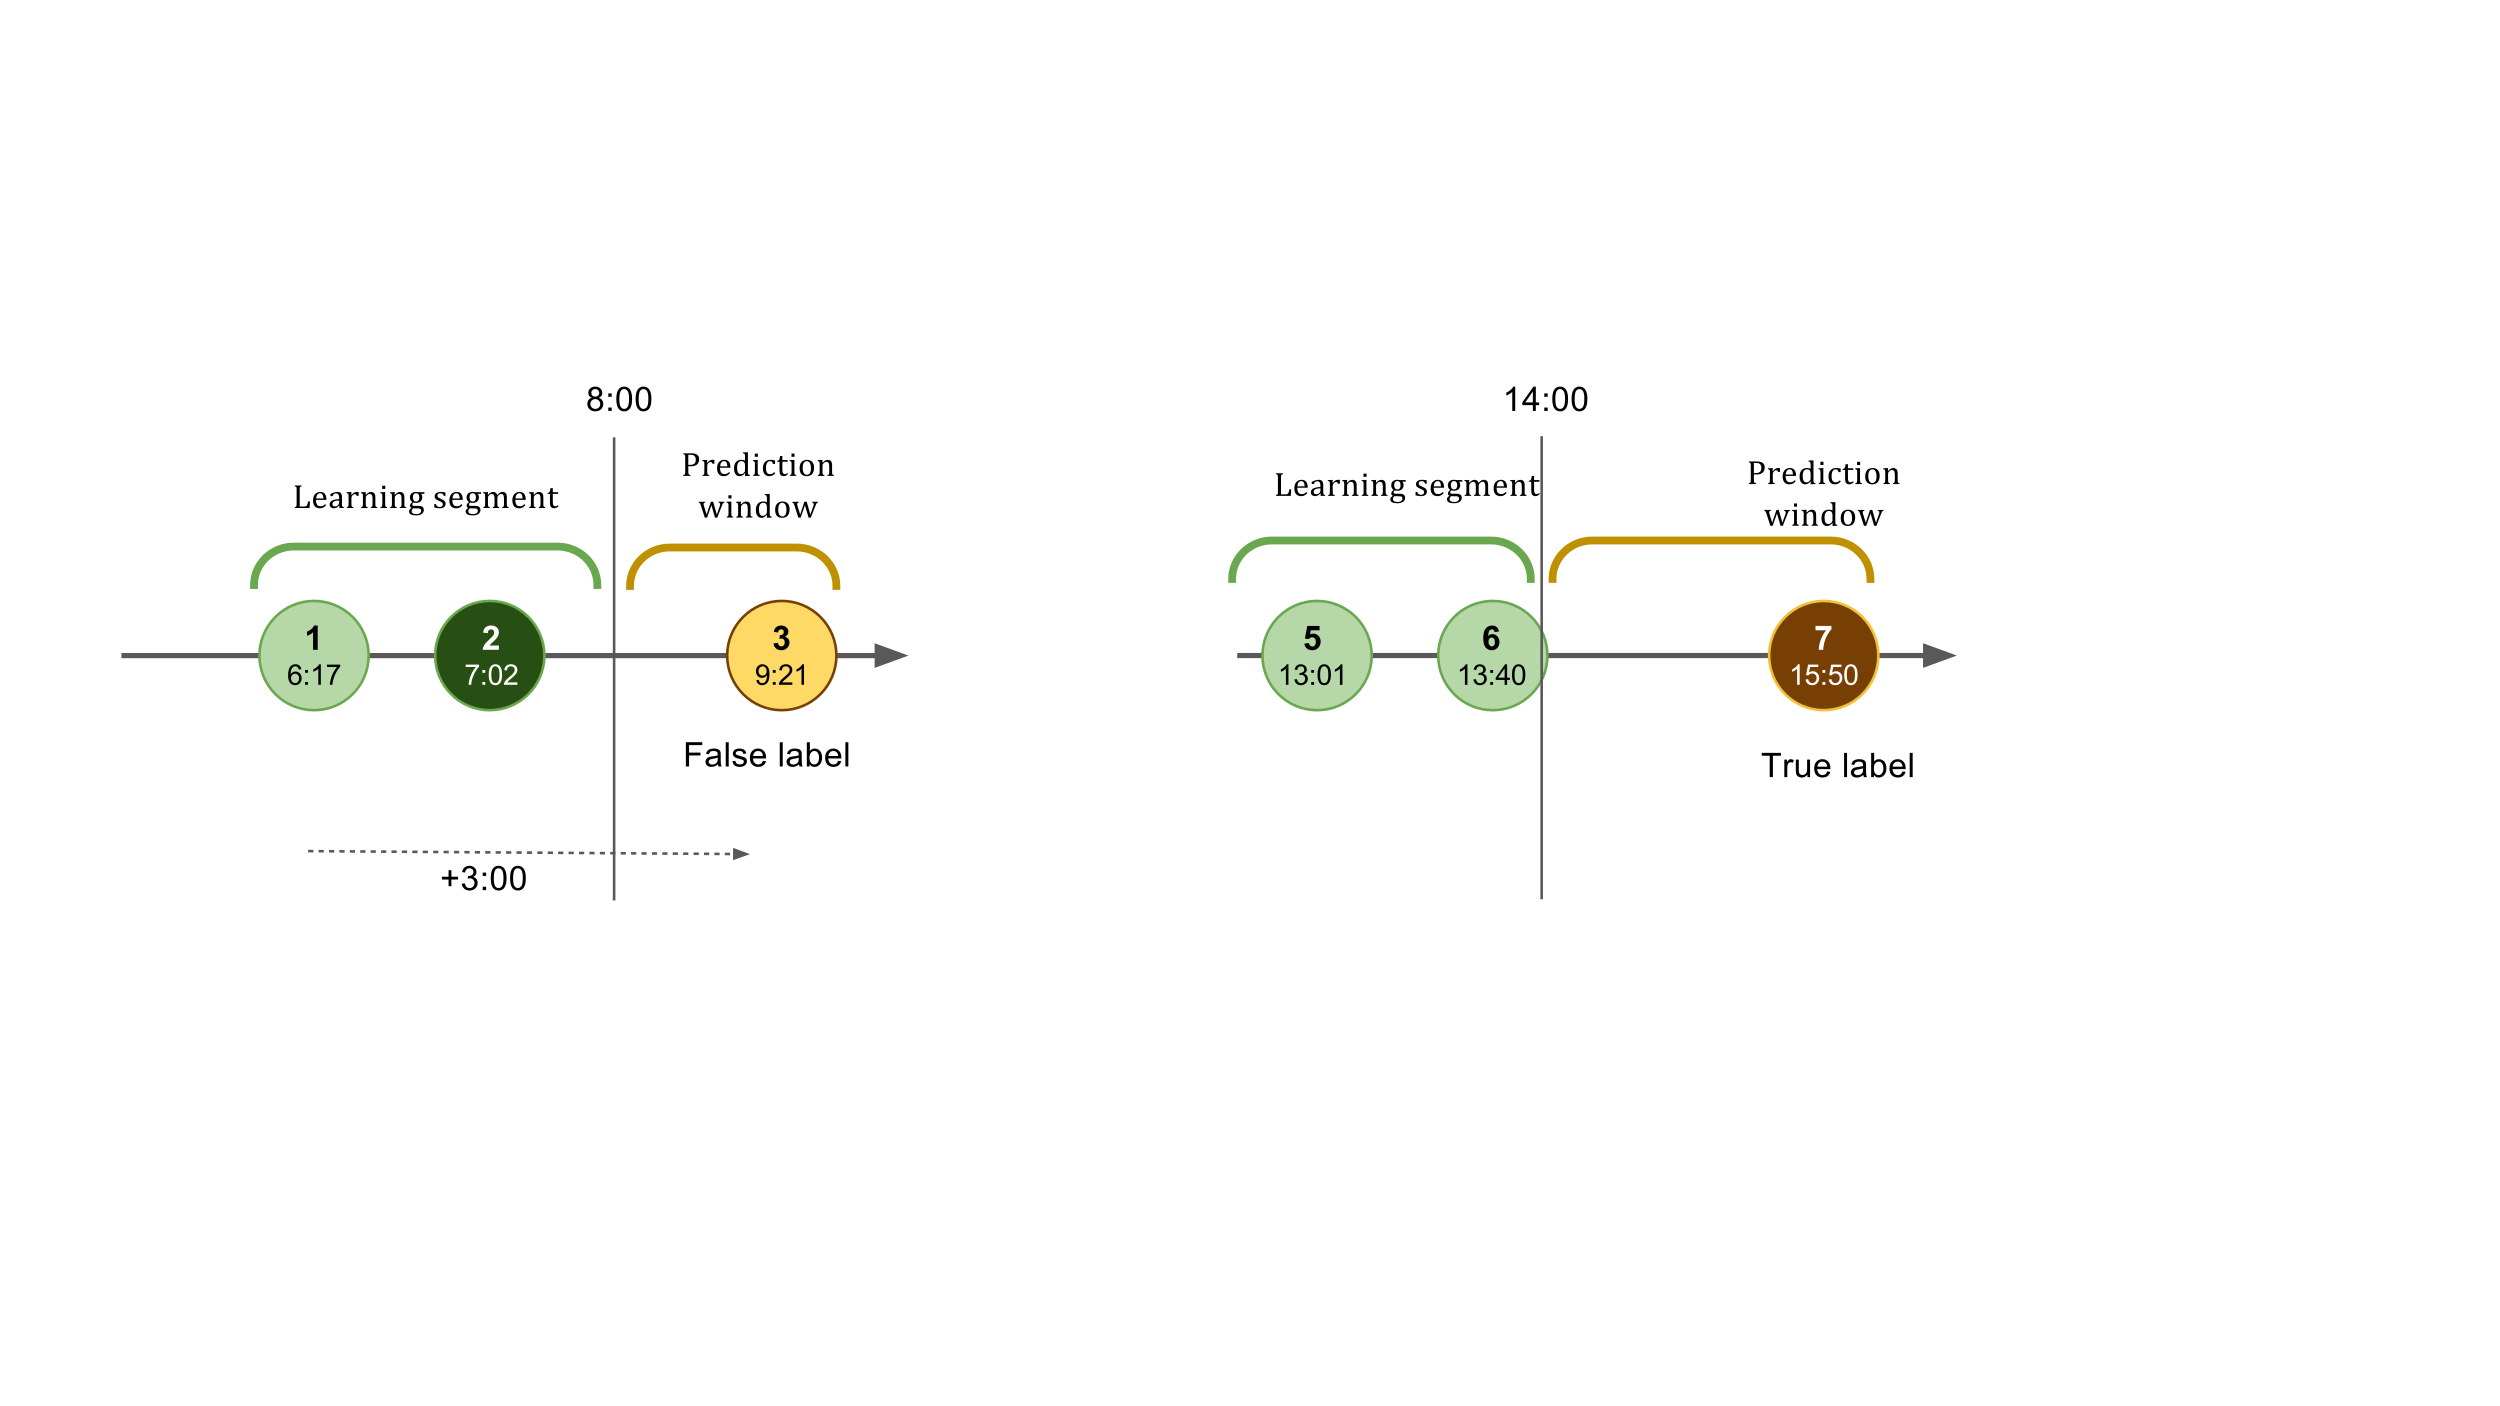 <?xml version="1.0" standalone="yes"?>

<svg version="1.1" viewBox="0.0 0.0 960.0 540.0" fill="none" stroke="none" stroke-linecap="square" stroke-miterlimit="10" xmlns="http://www.w3.org/2000/svg" xmlns:xlink="http://www.w3.org/1999/xlink"><rect x="0.0" y="0.0" width="960.0" height="540.0" fill="#808080" stroke="none"/><clipPath id="g11690d04b9_2_1027.0"><path d="m0 0l960.0 0l0 540.0l-960.0 0l0 -540.0z" clip-rule="nonzero"></path></clipPath><g clip-path="url(#g11690d04b9_2_1027.0)"><path fill="#ffffff" d="m0 0l960.0 0l0 540.0l-960.0 0z" fill-rule="nonzero"></path><path fill="#000000" fill-opacity="0.0" d="m476.105 251.735l275.339 0" fill-rule="nonzero"></path><path stroke="#595959" stroke-width="2.0" stroke-linejoin="round" stroke-linecap="butt" d="m476.105 251.735l263.339 0" fill-rule="evenodd"></path><path fill="#595959" stroke="#595959" stroke-width="2.0" stroke-linecap="butt" d="m739.444 255.038l9.076 -3.303l-9.076 -3.303z" fill-rule="evenodd"></path><path fill="#000000" fill-opacity="0.0" d="m47.625 251.743l301.228 0" fill-rule="nonzero"></path><path stroke="#595959" stroke-width="2.0" stroke-linejoin="round" stroke-linecap="butt" d="m47.625 251.743l289.228 0" fill-rule="evenodd"></path><path fill="#595959" stroke="#595959" stroke-width="2.0" stroke-linecap="butt" d="m336.853 255.047l9.076 -3.303l-9.076 -3.303z" fill-rule="evenodd"></path><path fill="#b6d7a8" d="m99.613 251.735l0 0c0 -11.585 9.391 -20.976 20.976 -20.976l0 0c5.563 0 10.899 2.21 14.833 6.144c3.934 3.934 6.144 9.269 6.144 14.833l0 0c0 11.585 -9.391 20.976 -20.976 20.976l0 0c-11.585 0 -20.976 -9.391 -20.976 -20.976z" fill-rule="nonzero"></path><path stroke="#6aa84f" stroke-width="1.0" stroke-linejoin="round" stroke-linecap="butt" d="m99.613 251.735l0 0c0 -11.585 9.391 -20.976 20.976 -20.976l0 0c5.563 0 10.899 2.21 14.833 6.144c3.934 3.934 6.144 9.269 6.144 14.833l0 0c0 11.585 -9.391 20.976 -20.976 20.976l0 0c-11.585 0 -20.976 -9.391 -20.976 -20.976z" fill-rule="nonzero"></path><path fill="#274e13" d="m167.093 251.735l0 0c0 -11.585 9.391 -20.976 20.976 -20.976l0 0c5.563 0 10.899 2.21 14.833 6.144c3.934 3.934 6.144 9.269 6.144 14.833l0 0c0 11.585 -9.391 20.976 -20.976 20.976l0 0c-11.585 0 -20.976 -9.391 -20.976 -20.976z" fill-rule="nonzero"></path><path stroke="#6aa84f" stroke-width="1.0" stroke-linejoin="round" stroke-linecap="butt" d="m167.093 251.735l0 0c0 -11.585 9.391 -20.976 20.976 -20.976l0 0c5.563 0 10.899 2.21 14.833 6.144c3.934 3.934 6.144 9.269 6.144 14.833l0 0c0 11.585 -9.391 20.976 -20.976 20.976l0 0c-11.585 0 -20.976 -9.391 -20.976 -20.976z" fill-rule="nonzero"></path><path fill="#ffd966" d="m279.228 251.735l0 0c0 -11.585 9.391 -20.976 20.976 -20.976l0 0c5.563 0 10.899 2.21 14.833 6.144c3.934 3.934 6.144 9.269 6.144 14.833l0 0c0 11.585 -9.391 20.976 -20.976 20.976l0 0c-11.585 0 -20.976 -9.391 -20.976 -20.976z" fill-rule="nonzero"></path><path stroke="#783f04" stroke-width="1.0" stroke-linejoin="round" stroke-linecap="butt" d="m279.228 251.735l0 0c0 -11.585 9.391 -20.976 20.976 -20.976l0 0c5.563 0 10.899 2.21 14.833 6.144c3.934 3.934 6.144 9.269 6.144 14.833l0 0c0 11.585 -9.391 20.976 -20.976 20.976l0 0c-11.585 0 -20.976 -9.391 -20.976 -20.976z" fill-rule="nonzero"></path><path fill="#b6d7a8" d="m484.784 251.735l0 0c0 -11.585 9.391 -20.976 20.976 -20.976l0 0c5.563 0 10.899 2.21 14.833 6.144c3.934 3.934 6.144 9.269 6.144 14.833l0 0c0 11.585 -9.391 20.976 -20.976 20.976l0 0c-11.585 0 -20.976 -9.391 -20.976 -20.976z" fill-rule="nonzero"></path><path stroke="#6aa84f" stroke-width="1.0" stroke-linejoin="round" stroke-linecap="butt" d="m484.784 251.735l0 0c0 -11.585 9.391 -20.976 20.976 -20.976l0 0c5.563 0 10.899 2.21 14.833 6.144c3.934 3.934 6.144 9.269 6.144 14.833l0 0c0 11.585 -9.391 20.976 -20.976 20.976l0 0c-11.585 0 -20.976 -9.391 -20.976 -20.976z" fill-rule="nonzero"></path><path fill="#b6d7a8" d="m552.263 251.735l0 0c0 -11.585 9.391 -20.976 20.976 -20.976l0 0c5.563 0 10.899 2.21 14.833 6.144c3.934 3.934 6.144 9.269 6.144 14.833l0 0c0 11.585 -9.391 20.976 -20.976 20.976l0 0c-11.585 0 -20.976 -9.391 -20.976 -20.976z" fill-rule="nonzero"></path><path stroke="#6aa84f" stroke-width="1.0" stroke-linejoin="round" stroke-linecap="butt" d="m552.263 251.735l0 0c0 -11.585 9.391 -20.976 20.976 -20.976l0 0c5.563 0 10.899 2.21 14.833 6.144c3.934 3.934 6.144 9.269 6.144 14.833l0 0c0 11.585 -9.391 20.976 -20.976 20.976l0 0c-11.585 0 -20.976 -9.391 -20.976 -20.976z" fill-rule="nonzero"></path><path fill="#783f04" d="m679.337 251.735l0 0c0 -11.585 9.391 -20.976 20.976 -20.976l0 0c5.563 0 10.899 2.21 14.833 6.144c3.934 3.934 6.144 9.269 6.144 14.833l0 0c0 11.585 -9.391 20.976 -20.976 20.976l0 0c-11.585 0 -20.976 -9.391 -20.976 -20.976z" fill-rule="nonzero"></path><path stroke="#f1c232" stroke-width="1.0" stroke-linejoin="round" stroke-linecap="butt" d="m679.337 251.735l0 0c0 -11.585 9.391 -20.976 20.976 -20.976l0 0c5.563 0 10.899 2.21 14.833 6.144c3.934 3.934 6.144 9.269 6.144 14.833l0 0c0 11.585 -9.391 20.976 -20.976 20.976l0 0c-11.585 0 -20.976 -9.391 -20.976 -20.976z" fill-rule="nonzero"></path><path fill="#000000" fill-opacity="0.0" d="m97.538 224.648l0 0c0 -8.158 6.857 -14.772 15.315 -14.772l101.213 0l0 0c8.458 0 15.315 6.613 15.315 14.772z" fill-rule="nonzero"></path><path fill="#000000" fill-opacity="0.0" d="m97.538 224.648l0 0c0 -8.158 6.857 -14.772 15.315 -14.772l101.213 0l0 0c8.458 0 15.315 6.613 15.315 14.772" fill-rule="nonzero"></path><path stroke="#6aa84f" stroke-width="3.0" stroke-linejoin="round" stroke-linecap="butt" d="m97.538 224.648l0 0c0 -8.158 6.857 -14.772 15.315 -14.772l101.213 0l0 0c8.458 0 15.315 6.613 15.315 14.772" fill-rule="nonzero"></path><path fill="#000000" fill-opacity="0.0" d="m64.924 173.278l197.071 0l0 33.512l-197.071 0z" fill-rule="nonzero"></path><path fill="#000000" d="m115.098 194.5l1.656 0q0.281 0 0.453 -0.031q0.188 -0.031 0.312 -0.094q0.141 -0.078 0.234 -0.188q0.109 -0.125 0.203 -0.312q0.094 -0.188 0.172 -0.469q0.094 -0.297 0.219 -0.875l0.656 0l-0.141 2.547l-5.703 0l0 -0.312q0.391 -0.094 0.516 -0.219q0.141 -0.125 0.188 -0.359q0.047 -0.234 0.047 -0.703l0 -5.484q0 -0.438 -0.031 -0.641q-0.031 -0.203 -0.109 -0.312q-0.078 -0.109 -0.203 -0.172q-0.109 -0.062 -0.406 -0.156l0 -0.312l2.672 0l0 0.312q-0.281 0.078 -0.406 0.141q-0.109 0.062 -0.188 0.172q-0.062 0.094 -0.109 0.312q-0.031 0.203 -0.031 0.656l0 6.5zm10.137 -0.5q-0.406 0.422 -0.75 0.672q-0.328 0.234 -0.734 0.375q-0.406 0.141 -0.906 0.141q-1.297 0 -1.969 -0.781q-0.672 -0.797 -0.672 -2.328q0 -0.938 0.344 -1.656q0.344 -0.734 0.969 -1.125q0.625 -0.391 1.453 -0.391q0.641 0 1.078 0.203q0.453 0.203 0.719 0.562q0.281 0.344 0.422 0.875q0.156 0.531 0.172 1.406l-4.0 0l0 0.109q0 0.75 0.172 1.266q0.172 0.5 0.547 0.797q0.391 0.281 1.0 0.281q0.531 0 0.938 -0.188q0.422 -0.188 0.828 -0.625l0.391 0.406zm-1.062 -2.578q-0.047 -0.688 -0.188 -1.125q-0.125 -0.438 -0.391 -0.656q-0.266 -0.234 -0.688 -0.234q-0.656 0 -1.047 0.531q-0.391 0.516 -0.469 1.484l2.781 0zm6.158 2.75l-0.094 -0.031q-0.547 0.562 -1.031 0.812q-0.484 0.234 -1.031 0.234q-0.484 0 -0.859 -0.188q-0.359 -0.188 -0.562 -0.531q-0.188 -0.344 -0.188 -0.781q0 -0.938 0.906 -1.438q0.922 -0.5 2.75 -0.594l0 -0.406q0 -0.656 -0.125 -1.031q-0.125 -0.391 -0.406 -0.562q-0.266 -0.188 -0.719 -0.188q-0.5 0 -0.797 0.266q-0.297 0.266 -0.453 0.781l-0.828 0l0 -0.828q0.609 -0.312 1.016 -0.453q0.406 -0.156 0.813 -0.234q0.406 -0.094 0.812 -0.094q0.641 0 1.016 0.203q0.375 0.188 0.562 0.609q0.203 0.406 0.203 1.234l0 2.219q0 0.469 0 0.672q0.016 0.188 0.047 0.359q0.031 0.156 0.094 0.25q0.062 0.094 0.188 0.172q0.125 0.062 0.406 0.141l0 0.312l-1.75 0l0.031 -0.906zm-0.109 -1.984q-1.281 0.016 -1.922 0.344q-0.641 0.328 -0.641 0.984q0 0.375 0.141 0.578q0.141 0.203 0.359 0.297q0.234 0.078 0.531 0.078q0.438 0 0.781 -0.203q0.359 -0.219 0.547 -0.547q0.203 -0.328 0.203 -0.641l0 -0.891zm4.664 -2.125l0.094 0.016q0.344 -0.422 0.641 -0.656q0.297 -0.25 0.641 -0.375q0.359 -0.141 0.797 -0.141q0.359 0 0.656 0.031l0 1.469l-0.719 0q-0.141 -0.344 -0.312 -0.5q-0.172 -0.156 -0.469 -0.156q-0.234 0 -0.469 0.141q-0.219 0.125 -0.438 0.375q-0.203 0.25 -0.281 0.484q-0.078 0.219 -0.078 0.516l0 2.219q0 0.578 0.062 0.797q0.078 0.219 0.234 0.328q0.172 0.094 0.5 0.156l0 0.312l-2.562 0l0 -0.312q0.234 -0.078 0.344 -0.125q0.109 -0.062 0.172 -0.156q0.078 -0.109 0.109 -0.312q0.047 -0.219 0.047 -0.656l0 -2.766q0 -0.406 -0.016 -0.656q0 -0.25 -0.078 -0.391q-0.078 -0.156 -0.234 -0.234q-0.156 -0.078 -0.438 -0.125l0 -0.328l1.484 -0.062l0.391 0l-0.078 1.109zm9.981 5.016l-2.5 0l0 -0.312q0.25 -0.078 0.359 -0.125q0.109 -0.062 0.172 -0.156q0.078 -0.109 0.109 -0.312q0.047 -0.219 0.047 -0.656l0 -1.656q0 -0.453 -0.031 -0.812q-0.016 -0.359 -0.078 -0.594q-0.062 -0.234 -0.156 -0.359q-0.078 -0.125 -0.203 -0.219q-0.109 -0.094 -0.266 -0.141q-0.141 -0.062 -0.391 -0.062q-0.25 0 -0.469 0.094q-0.219 0.094 -0.484 0.344q-0.266 0.234 -0.391 0.469q-0.125 0.234 -0.125 0.547l0 2.359q0 0.547 0.047 0.766q0.062 0.219 0.203 0.328q0.141 0.109 0.469 0.188l0 0.312l-2.5 0l0 -0.312q0.25 -0.078 0.359 -0.125q0.109 -0.062 0.172 -0.156q0.078 -0.109 0.109 -0.312q0.047 -0.219 0.047 -0.656l0 -2.766q0 -0.406 -0.016 -0.656q0 -0.25 -0.078 -0.391q-0.078 -0.156 -0.234 -0.234q-0.156 -0.078 -0.438 -0.125l0 -0.328l1.484 -0.062l0.391 0l-0.078 1.031l0.094 0.031q0.469 -0.484 0.75 -0.688q0.297 -0.203 0.594 -0.312q0.297 -0.109 0.625 -0.109q0.344 0 0.609 0.078q0.266 0.078 0.469 0.25q0.219 0.156 0.344 0.406q0.141 0.25 0.203 0.594q0.062 0.344 0.062 0.859l0 2.391q0 0.438 0.016 0.641q0.031 0.203 0.094 0.312q0.078 0.094 0.188 0.172q0.125 0.078 0.422 0.156l0 0.312zm3.079 -8.562l0 1.234l-1.172 0l0 -1.234l1.172 0zm-1.828 8.25q0.25 -0.078 0.359 -0.125q0.109 -0.062 0.172 -0.156q0.078 -0.109 0.109 -0.312q0.047 -0.219 0.047 -0.656l0 -2.766q0 -0.406 -0.016 -0.656q0 -0.25 -0.078 -0.391q-0.078 -0.156 -0.234 -0.234q-0.156 -0.078 -0.438 -0.125l0 -0.328l1.469 -0.062l0.391 0l0 4.531q0 0.547 0.047 0.766q0.062 0.219 0.203 0.328q0.141 0.109 0.469 0.188l0 0.312l-2.5 0l0 -0.312zm9.89 0.312l-2.5 0l0 -0.312q0.25 -0.078 0.359 -0.125q0.109 -0.062 0.172 -0.156q0.078 -0.109 0.109 -0.312q0.047 -0.219 0.047 -0.656l0 -1.656q0 -0.453 -0.031 -0.812q-0.016 -0.359 -0.078 -0.594q-0.062 -0.234 -0.156 -0.359q-0.078 -0.125 -0.203 -0.219q-0.109 -0.094 -0.266 -0.141q-0.141 -0.062 -0.391 -0.062q-0.25 0 -0.469 0.094q-0.219 0.094 -0.484 0.344q-0.266 0.234 -0.391 0.469q-0.125 0.234 -0.125 0.547l0 2.359q0 0.547 0.047 0.766q0.062 0.219 0.203 0.328q0.141 0.109 0.469 0.188l0 0.312l-2.5 0l0 -0.312q0.25 -0.078 0.359 -0.125q0.109 -0.062 0.172 -0.156q0.078 -0.109 0.109 -0.312q0.047 -0.219 0.047 -0.656l0 -2.766q0 -0.406 -0.016 -0.656q0 -0.25 -0.078 -0.391q-0.078 -0.156 -0.234 -0.234q-0.156 -0.078 -0.438 -0.125l0 -0.328l1.484 -0.062l0.391 0l-0.078 1.031l0.094 0.031q0.469 -0.484 0.75 -0.688q0.297 -0.203 0.594 -0.312q0.297 -0.109 0.625 -0.109q0.344 0 0.609 0.078q0.266 0.078 0.469 0.25q0.219 0.156 0.344 0.406q0.141 0.25 0.203 0.594q0.062 0.344 0.062 0.859l0 2.391q0 0.438 0.016 0.641q0.031 0.203 0.094 0.312q0.078 0.094 0.188 0.172q0.125 0.078 0.422 0.156l0 0.312zm6.954 -5.422l-1.172 -0.047l-0.062 0.062q0.203 0.203 0.312 0.547q0.109 0.328 0.109 0.734q0 1.031 -0.641 1.594q-0.625 0.562 -1.812 0.562q-0.516 0 -0.906 -0.141q-0.484 0.375 -0.484 0.719q0 0.234 0.094 0.359q0.094 0.125 0.297 0.172q0.219 0.047 0.656 0.047l1.531 0q0.672 0 1.094 0.219q0.422 0.203 0.594 0.562q0.188 0.344 0.188 0.812q0 0.609 -0.344 1.062q-0.344 0.469 -1.0 0.734q-0.641 0.266 -1.5 0.266q-0.641 0 -1.172 -0.078q-0.531 -0.078 -0.906 -0.266q-0.375 -0.172 -0.578 -0.469q-0.203 -0.297 -0.203 -0.75q0 -0.391 0.266 -0.719q0.266 -0.328 0.75 -0.578q-0.297 -0.125 -0.469 -0.359q-0.172 -0.234 -0.172 -0.547q0 -0.359 0.203 -0.656q0.203 -0.312 0.719 -0.688q-0.453 -0.281 -0.703 -0.734q-0.234 -0.453 -0.234 -1.031q0 -0.547 0.172 -0.953q0.188 -0.406 0.5 -0.672q0.328 -0.266 0.766 -0.391q0.438 -0.125 0.953 -0.125q0.453 0 0.906 0.109l2.25 0l0 0.641zm-4.406 1.281q0 0.797 0.312 1.234q0.328 0.422 0.938 0.422q0.328 0 0.547 -0.125q0.234 -0.125 0.375 -0.328q0.156 -0.219 0.219 -0.5q0.062 -0.281 0.062 -0.594q0 -0.562 -0.156 -0.938q-0.156 -0.375 -0.438 -0.547q-0.266 -0.172 -0.625 -0.172q-0.594 0 -0.922 0.406q-0.312 0.391 -0.312 1.141zm0.156 4.25q-0.328 0.234 -0.484 0.5q-0.156 0.266 -0.156 0.609q0 0.578 0.453 0.844q0.453 0.281 1.375 0.281q0.578 0 0.984 -0.156q0.406 -0.156 0.625 -0.453q0.219 -0.281 0.219 -0.656q0 -0.172 -0.047 -0.344q-0.047 -0.172 -0.172 -0.312q-0.125 -0.125 -0.359 -0.203q-0.219 -0.078 -0.578 -0.078l-0.953 0q-0.516 0 -0.906 -0.031zm12.334 -4.781l-0.609 0q-0.141 -0.391 -0.344 -0.609q-0.188 -0.219 -0.438 -0.297q-0.234 -0.094 -0.578 -0.094q-0.5 0 -0.812 0.234q-0.297 0.234 -0.297 0.656q0 0.281 0.109 0.484q0.125 0.188 0.375 0.359q0.266 0.156 0.906 0.422q0.641 0.281 0.984 0.516q0.359 0.234 0.562 0.547q0.203 0.312 0.203 0.75q0 0.5 -0.172 0.844q-0.172 0.344 -0.484 0.562q-0.312 0.203 -0.75 0.297q-0.422 0.109 -0.922 0.109q-0.531 0 -1.031 -0.094q-0.5 -0.078 -0.984 -0.203l0 -1.328l0.625 0q0.172 0.594 0.5 0.859q0.344 0.25 0.938 0.25q0.219 0 0.438 -0.047q0.219 -0.047 0.391 -0.156q0.172 -0.109 0.266 -0.297q0.109 -0.188 0.109 -0.484q0 -0.312 -0.125 -0.516q-0.125 -0.203 -0.391 -0.375q-0.266 -0.172 -0.938 -0.453q-0.578 -0.25 -0.938 -0.469q-0.344 -0.234 -0.547 -0.547q-0.188 -0.312 -0.188 -0.734q0 -0.516 0.281 -0.891q0.281 -0.391 0.812 -0.594q0.531 -0.203 1.25 -0.203q0.422 0 0.812 0.047q0.391 0.031 0.984 0.156l0 1.297zm6.539 3.594q-0.406 0.422 -0.75 0.672q-0.328 0.234 -0.734 0.375q-0.406 0.141 -0.906 0.141q-1.297 0 -1.969 -0.781q-0.672 -0.797 -0.672 -2.328q0 -0.938 0.344 -1.656q0.344 -0.734 0.969 -1.125q0.625 -0.391 1.453 -0.391q0.641 0 1.078 0.203q0.453 0.203 0.719 0.562q0.281 0.344 0.422 0.875q0.156 0.531 0.172 1.406l-4.0 0l0 0.109q0 0.75 0.172 1.266q0.172 0.5 0.547 0.797q0.391 0.281 1.0 0.281q0.531 0 0.938 -0.188q0.422 -0.188 0.828 -0.625l0.391 0.406zm-1.062 -2.578q-0.047 -0.688 -0.188 -1.125q-0.125 -0.438 -0.391 -0.656q-0.266 -0.234 -0.688 -0.234q-0.656 0 -1.047 0.531q-0.391 0.516 -0.469 1.484l2.781 0zm8.189 -1.766l-1.172 -0.047l-0.062 0.062q0.203 0.203 0.312 0.547q0.109 0.328 0.109 0.734q0 1.031 -0.641 1.594q-0.625 0.562 -1.812 0.562q-0.516 0 -0.906 -0.141q-0.484 0.375 -0.484 0.719q0 0.234 0.094 0.359q0.094 0.125 0.297 0.172q0.219 0.047 0.656 0.047l1.531 0q0.672 0 1.094 0.219q0.422 0.203 0.594 0.562q0.188 0.344 0.188 0.812q0 0.609 -0.344 1.062q-0.344 0.469 -1.0 0.734q-0.641 0.266 -1.5 0.266q-0.641 0 -1.172 -0.078q-0.531 -0.078 -0.906 -0.266q-0.375 -0.172 -0.578 -0.469q-0.203 -0.297 -0.203 -0.75q0 -0.391 0.266 -0.719q0.266 -0.328 0.75 -0.578q-0.297 -0.125 -0.469 -0.359q-0.172 -0.234 -0.172 -0.547q0 -0.359 0.203 -0.656q0.203 -0.312 0.719 -0.688q-0.453 -0.281 -0.703 -0.734q-0.234 -0.453 -0.234 -1.031q0 -0.547 0.172 -0.953q0.188 -0.406 0.5 -0.672q0.328 -0.266 0.766 -0.391q0.438 -0.125 0.953 -0.125q0.453 0 0.906 0.109l2.25 0l0 0.641zm-4.406 1.281q0 0.797 0.312 1.234q0.328 0.422 0.938 0.422q0.328 0 0.547 -0.125q0.234 -0.125 0.375 -0.328q0.156 -0.219 0.219 -0.5q0.062 -0.281 0.062 -0.594q0 -0.562 -0.156 -0.938q-0.156 -0.375 -0.438 -0.547q-0.266 -0.172 -0.625 -0.172q-0.594 0 -0.922 0.406q-0.312 0.391 -0.312 1.141zm0.156 4.25q-0.328 0.234 -0.484 0.5q-0.156 0.266 -0.156 0.609q0 0.578 0.453 0.844q0.453 0.281 1.375 0.281q0.578 0 0.984 -0.156q0.406 -0.156 0.625 -0.453q0.219 -0.281 0.219 -0.656q0 -0.172 -0.047 -0.344q-0.047 -0.172 -0.172 -0.312q-0.125 -0.125 -0.359 -0.203q-0.219 -0.078 -0.578 -0.078l-0.953 0q-0.516 0 -0.906 -0.031zm6.852 -5.203l0.094 0.031q0.375 -0.391 0.609 -0.578q0.25 -0.188 0.484 -0.297q0.234 -0.125 0.422 -0.172q0.203 -0.062 0.422 -0.062q0.625 0 1.031 0.297q0.406 0.281 0.547 0.891q0.484 -0.484 0.781 -0.703q0.297 -0.234 0.594 -0.359q0.312 -0.125 0.672 -0.125q0.422 0 0.719 0.125q0.312 0.125 0.531 0.391q0.219 0.25 0.312 0.641q0.094 0.375 0.094 1.031l0 2.391q0 0.484 0.031 0.672q0.031 0.188 0.094 0.297q0.062 0.094 0.172 0.172q0.125 0.062 0.422 0.141l0 0.312l-2.5 0l0 -0.312q0.25 -0.078 0.359 -0.125q0.109 -0.062 0.172 -0.156q0.078 -0.109 0.109 -0.312q0.047 -0.219 0.047 -0.656l0 -1.656q0 -0.547 -0.031 -0.891q-0.016 -0.359 -0.078 -0.562q-0.062 -0.219 -0.156 -0.328q-0.078 -0.125 -0.188 -0.219q-0.109 -0.094 -0.266 -0.141q-0.141 -0.047 -0.375 -0.047q-0.25 0 -0.469 0.109q-0.219 0.094 -0.484 0.344q-0.25 0.234 -0.375 0.484q-0.109 0.234 -0.109 0.562l0 2.312q0 0.484 0.031 0.672q0.031 0.188 0.094 0.297q0.062 0.094 0.172 0.172q0.125 0.062 0.422 0.141l0 0.312l-2.5 0l0 -0.312q0.25 -0.078 0.359 -0.125q0.109 -0.062 0.172 -0.156q0.078 -0.109 0.109 -0.312q0.047 -0.219 0.047 -0.656l0 -1.656q0 -0.578 -0.031 -0.922q-0.031 -0.359 -0.094 -0.578q-0.062 -0.219 -0.172 -0.344q-0.109 -0.141 -0.219 -0.203q-0.109 -0.078 -0.25 -0.109q-0.141 -0.031 -0.328 -0.031q-0.266 0 -0.5 0.125q-0.219 0.109 -0.453 0.328q-0.234 0.219 -0.359 0.469q-0.125 0.234 -0.125 0.516l0 2.375q0 0.375 0.016 0.562q0.031 0.188 0.062 0.297q0.047 0.109 0.109 0.172q0.062 0.062 0.172 0.125q0.125 0.062 0.359 0.125l0 0.312l-2.484 0l0 -0.312q0.234 -0.078 0.344 -0.125q0.109 -0.062 0.172 -0.156q0.078 -0.109 0.109 -0.312q0.047 -0.219 0.047 -0.656l0 -2.766q0 -0.406 -0.016 -0.656q0 -0.25 -0.078 -0.391q-0.078 -0.156 -0.234 -0.234q-0.156 -0.078 -0.438 -0.125l0 -0.328l1.484 -0.062l0.391 0l-0.078 1.031zm14.449 4.016q-0.406 0.422 -0.75 0.672q-0.328 0.234 -0.734 0.375q-0.406 0.141 -0.906 0.141q-1.297 0 -1.969 -0.781q-0.672 -0.797 -0.672 -2.328q0 -0.938 0.344 -1.656q0.344 -0.734 0.969 -1.125q0.625 -0.391 1.453 -0.391q0.641 0 1.078 0.203q0.453 0.203 0.719 0.562q0.281 0.344 0.422 0.875q0.156 0.531 0.172 1.406l-4.0 0l0 0.109q0 0.75 0.172 1.266q0.172 0.5 0.547 0.797q0.391 0.281 1.0 0.281q0.531 0 0.938 -0.188q0.422 -0.188 0.828 -0.625l0.391 0.406zm-1.062 -2.578q-0.047 -0.688 -0.188 -1.125q-0.125 -0.438 -0.391 -0.656q-0.266 -0.234 -0.688 -0.234q-0.656 0 -1.047 0.531q-0.391 0.516 -0.469 1.484l2.781 0zm8.673 3.656l-2.5 0l0 -0.312q0.25 -0.078 0.359 -0.125q0.109 -0.062 0.172 -0.156q0.078 -0.109 0.109 -0.312q0.047 -0.219 0.047 -0.656l0 -1.656q0 -0.453 -0.031 -0.812q-0.016 -0.359 -0.078 -0.594q-0.062 -0.234 -0.156 -0.359q-0.078 -0.125 -0.203 -0.219q-0.109 -0.094 -0.266 -0.141q-0.141 -0.062 -0.391 -0.062q-0.25 0 -0.469 0.094q-0.219 0.094 -0.484 0.344q-0.266 0.234 -0.391 0.469q-0.125 0.234 -0.125 0.547l0 2.359q0 0.547 0.047 0.766q0.062 0.219 0.203 0.328q0.141 0.109 0.469 0.188l0 0.312l-2.5 0l0 -0.312q0.25 -0.078 0.359 -0.125q0.109 -0.062 0.172 -0.156q0.078 -0.109 0.109 -0.312q0.047 -0.219 0.047 -0.656l0 -2.766q0 -0.406 -0.016 -0.656q0 -0.25 -0.078 -0.391q-0.078 -0.156 -0.234 -0.234q-0.156 -0.078 -0.438 -0.125l0 -0.328l1.484 -0.062l0.391 0l-0.078 1.031l0.094 0.031q0.469 -0.484 0.75 -0.688q0.297 -0.203 0.594 -0.312q0.297 -0.109 0.625 -0.109q0.344 0 0.609 0.078q0.266 0.078 0.469 0.25q0.219 0.156 0.344 0.406q0.141 0.25 0.203 0.594q0.062 0.344 0.062 0.859l0 2.391q0 0.438 0.016 0.641q0.031 0.203 0.094 0.312q0.078 0.094 0.188 0.172q0.125 0.078 0.422 0.156l0 0.312zm0.876 -5.75q0.312 -0.047 0.516 -0.172q0.203 -0.141 0.312 -0.328q0.109 -0.203 0.172 -0.5q0.062 -0.312 0.125 -0.891l0.906 0l0 1.578l2.047 0l0 0.641l-2.047 0l0 2.812q0 0.625 0.047 1.0q0.062 0.359 0.188 0.562q0.141 0.203 0.312 0.297q0.188 0.078 0.469 0.078q0.25 0 0.469 -0.094q0.234 -0.109 0.453 -0.312l0.281 0.344q-0.453 0.438 -0.859 0.641q-0.406 0.203 -0.828 0.203q-0.828 0 -1.234 -0.484q-0.391 -0.5 -0.391 -1.531l0 -3.516l-0.938 0l0 -0.328z" fill-rule="nonzero"></path><path fill="#000000" fill-opacity="0.0" d="m241.937 225.005l0 0c0 -8.158 6.857 -14.772 15.315 -14.772l48.615 0l0 0c8.458 0 15.315 6.613 15.315 14.772z" fill-rule="nonzero"></path><path fill="#000000" fill-opacity="0.0" d="m241.937 225.005l0 0c0 -8.158 6.857 -14.772 15.315 -14.772l48.615 0l0 0c8.458 0 15.315 6.613 15.315 14.772" fill-rule="nonzero"></path><path stroke="#bf9000" stroke-width="3.0" stroke-linejoin="round" stroke-linecap="butt" d="m241.937 225.005l0 0c0 -8.158 6.857 -14.772 15.315 -14.772l48.615 0l0 0c8.458 0 15.315 6.613 15.315 14.772" fill-rule="nonzero"></path><path fill="#000000" fill-opacity="0.0" d="m232.504 160.94l117.48 0l0 33.512l-117.48 0z" fill-rule="nonzero"></path><path fill="#000000" d="m264.307 181.13q0 0.375 0.031 0.609q0.047 0.219 0.125 0.344q0.094 0.125 0.234 0.203q0.156 0.078 0.469 0.141l0 0.312l-2.797 0l0 -0.312q0.391 -0.094 0.516 -0.219q0.141 -0.125 0.188 -0.359q0.047 -0.234 0.047 -0.703l0 -5.484q0 -0.438 -0.031 -0.641q-0.031 -0.203 -0.109 -0.312q-0.078 -0.109 -0.203 -0.172q-0.109 -0.062 -0.406 -0.156l0 -0.312l3.156 0q1.484 0 2.203 0.578q0.734 0.562 0.734 1.734q0 0.656 -0.234 1.188q-0.219 0.516 -0.641 0.859q-0.422 0.328 -1.0 0.484q-0.562 0.141 -1.188 0.141q-0.719 0 -1.094 -0.031l0 2.109zm0 -2.625l0.734 0q0.719 0 1.172 -0.188q0.469 -0.188 0.719 -0.625q0.25 -0.438 0.25 -1.156q0 -0.547 -0.156 -0.906q-0.141 -0.375 -0.391 -0.594q-0.25 -0.219 -0.609 -0.312q-0.359 -0.094 -0.781 -0.094q-0.625 0 -0.938 0.031l0 3.844zm7.194 -0.781l0.094 0.016q0.344 -0.422 0.641 -0.656q0.297 -0.25 0.641 -0.375q0.359 -0.141 0.797 -0.141q0.359 0 0.656 0.031l0 1.469l-0.719 0q-0.141 -0.344 -0.312 -0.5q-0.172 -0.156 -0.469 -0.156q-0.234 0 -0.469 0.141q-0.219 0.125 -0.438 0.375q-0.203 0.25 -0.281 0.484q-0.078 0.219 -0.078 0.516l0 2.219q0 0.578 0.062 0.797q0.078 0.219 0.234 0.328q0.172 0.094 0.5 0.156l0 0.312l-2.562 0l0 -0.312q0.234 -0.078 0.344 -0.125q0.109 -0.062 0.172 -0.156q0.078 -0.109 0.109 -0.312q0.047 -0.219 0.047 -0.656l0 -2.766q0 -0.406 -0.016 -0.656q0 -0.25 -0.078 -0.391q-0.078 -0.156 -0.234 -0.234q-0.156 -0.078 -0.438 -0.125l0 -0.328l1.484 -0.062l0.391 0l-0.078 1.109zm8.872 3.938q-0.406 0.422 -0.75 0.672q-0.328 0.234 -0.734 0.375q-0.406 0.141 -0.906 0.141q-1.297 0 -1.969 -0.781q-0.672 -0.797 -0.672 -2.328q0 -0.938 0.344 -1.656q0.344 -0.734 0.969 -1.125q0.625 -0.391 1.453 -0.391q0.641 0 1.078 0.203q0.453 0.203 0.719 0.562q0.281 0.344 0.422 0.875q0.156 0.531 0.172 1.406l-4.0 0l0 0.109q0 0.75 0.172 1.266q0.172 0.5 0.547 0.797q0.391 0.281 1.0 0.281q0.531 0 0.938 -0.188q0.422 -0.188 0.828 -0.625l0.391 0.406zm-1.062 -2.578q-0.047 -0.688 -0.188 -1.125q-0.125 -0.438 -0.391 -0.656q-0.266 -0.234 -0.688 -0.234q-0.656 0 -1.047 0.531q-0.391 0.516 -0.469 1.484l2.781 0zm6.783 -3.25q0 -0.609 -0.016 -0.844q-0.016 -0.234 -0.062 -0.406q-0.031 -0.172 -0.109 -0.266q-0.062 -0.094 -0.188 -0.156q-0.125 -0.062 -0.453 -0.109l0 -0.328l1.547 -0.062l0.375 0l0 7.344q0 0.5 0.016 0.719q0.016 0.203 0.078 0.328q0.062 0.125 0.203 0.203q0.141 0.078 0.469 0.156l0 0.328l-1.484 0.062l-0.391 0l0.078 -1.047l-0.094 -0.016q-0.406 0.422 -0.703 0.641q-0.281 0.203 -0.625 0.344q-0.328 0.125 -0.703 0.125q-1.047 0 -1.609 -0.797q-0.562 -0.797 -0.562 -2.281q0 -1.047 0.359 -1.766q0.375 -0.734 1.0 -1.078q0.625 -0.359 1.406 -0.359q0.422 0 0.75 0.062q0.344 0.062 0.719 0.219l0 -1.016zm0 3.141q0 -0.5 -0.047 -0.797q-0.047 -0.297 -0.156 -0.5q-0.094 -0.203 -0.281 -0.344q-0.172 -0.141 -0.391 -0.203q-0.203 -0.062 -0.516 -0.062q-0.812 0 -1.234 0.656q-0.422 0.641 -0.422 1.859q0 1.219 0.344 1.859q0.359 0.641 1.062 0.641q0.281 0 0.469 -0.047q0.188 -0.047 0.359 -0.156q0.172 -0.109 0.359 -0.281q0.188 -0.188 0.266 -0.344q0.094 -0.156 0.141 -0.344q0.047 -0.203 0.047 -0.516l0 -1.422zm4.924 -4.797l0 1.234l-1.172 0l0 -1.234l1.172 0zm-1.828 8.25q0.25 -0.078 0.359 -0.125q0.109 -0.062 0.172 -0.156q0.078 -0.109 0.109 -0.312q0.047 -0.219 0.047 -0.656l0 -2.766q0 -0.406 -0.016 -0.656q0 -0.25 -0.078 -0.391q-0.078 -0.156 -0.234 -0.234q-0.156 -0.078 -0.438 -0.125l0 -0.328l1.469 -0.062l0.391 0l0 4.531q0 0.547 0.047 0.766q0.062 0.219 0.203 0.328q0.141 0.109 0.469 0.188l0 0.312l-2.5 0l0 -0.312zm8.437 -5.609l0 1.328l-0.812 0q-0.094 -0.422 -0.266 -0.656q-0.156 -0.234 -0.375 -0.328q-0.203 -0.094 -0.5 -0.094q-0.453 0 -0.797 0.281q-0.344 0.281 -0.547 0.875q-0.188 0.578 -0.188 1.422q0 0.547 0.062 1.0q0.078 0.438 0.266 0.766q0.188 0.312 0.484 0.484q0.312 0.172 0.766 0.172q0.438 0 0.812 -0.172q0.375 -0.172 0.781 -0.594l0.359 0.422q-0.312 0.344 -0.562 0.547q-0.25 0.188 -0.531 0.328q-0.281 0.125 -0.562 0.188q-0.281 0.062 -0.594 0.062q-1.203 0 -1.844 -0.797q-0.625 -0.797 -0.625 -2.312q0 -0.938 0.344 -1.656q0.359 -0.734 1.0 -1.125q0.641 -0.391 1.484 -0.391q0.516 0 0.953 0.062q0.453 0.047 0.891 0.188zm0.767 0.172q0.312 -0.047 0.516 -0.172q0.203 -0.141 0.312 -0.328q0.109 -0.203 0.172 -0.5q0.062 -0.312 0.125 -0.891l0.906 0l0 1.578l2.047 0l0 0.641l-2.047 0l0 2.812q0 0.625 0.047 1.0q0.062 0.359 0.188 0.562q0.141 0.203 0.312 0.297q0.188 0.078 0.469 0.078q0.25 0 0.469 -0.094q0.234 -0.109 0.453 -0.312l0.281 0.344q-0.453 0.438 -0.859 0.641q-0.406 0.203 -0.828 0.203q-0.828 0 -1.234 -0.484q-0.391 -0.5 -0.391 -1.531l0 -3.516l-0.938 0l0 -0.328zm6.713 -2.812l0 1.234l-1.172 0l0 -1.234l1.172 0zm-1.828 8.25q0.25 -0.078 0.359 -0.125q0.109 -0.062 0.172 -0.156q0.078 -0.109 0.109 -0.312q0.047 -0.219 0.047 -0.656l0 -2.766q0 -0.406 -0.016 -0.656q0 -0.25 -0.078 -0.391q-0.078 -0.156 -0.234 -0.234q-0.156 -0.078 -0.438 -0.125l0 -0.328l1.469 -0.062l0.391 0l0 4.531q0 0.547 0.047 0.766q0.062 0.219 0.203 0.328q0.141 0.109 0.469 0.188l0 0.312l-2.5 0l0 -0.312zm6.469 0.422q-1.312 0 -2.016 -0.781q-0.688 -0.781 -0.688 -2.312q0 -1.047 0.359 -1.766q0.359 -0.719 1.0 -1.062q0.641 -0.359 1.453 -0.359q1.359 0 2.047 0.797q0.703 0.781 0.703 2.266q0 1.047 -0.359 1.781q-0.344 0.719 -0.984 1.078q-0.641 0.359 -1.516 0.359zm-1.516 -3.219q0 1.312 0.422 2.016q0.422 0.688 1.188 0.688q0.422 0 0.719 -0.203q0.312 -0.203 0.5 -0.547q0.188 -0.359 0.266 -0.812q0.078 -0.469 0.078 -0.969q0 -0.922 -0.203 -1.531q-0.203 -0.625 -0.562 -0.906q-0.359 -0.297 -0.812 -0.297q-0.766 0 -1.188 0.672q-0.406 0.656 -0.406 1.891zm12.012 3.109l-2.5 0l0 -0.312q0.25 -0.078 0.359 -0.125q0.109 -0.062 0.172 -0.156q0.078 -0.109 0.109 -0.312q0.047 -0.219 0.047 -0.656l0 -1.656q0 -0.453 -0.031 -0.812q-0.016 -0.359 -0.078 -0.594q-0.062 -0.234 -0.156 -0.359q-0.078 -0.125 -0.203 -0.219q-0.109 -0.094 -0.266 -0.141q-0.141 -0.062 -0.391 -0.062q-0.25 0 -0.469 0.094q-0.219 0.094 -0.484 0.344q-0.266 0.234 -0.391 0.469q-0.125 0.234 -0.125 0.547l0 2.359q0 0.547 0.047 0.766q0.062 0.219 0.203 0.328q0.141 0.109 0.469 0.188l0 0.312l-2.5 0l0 -0.312q0.25 -0.078 0.359 -0.125q0.109 -0.062 0.172 -0.156q0.078 -0.109 0.109 -0.312q0.047 -0.219 0.047 -0.656l0 -2.766q0 -0.406 -0.016 -0.656q0 -0.25 -0.078 -0.391q-0.078 -0.156 -0.234 -0.234q-0.156 -0.078 -0.438 -0.125l0 -0.328l1.484 -0.062l0.391 0l-0.078 1.031l0.094 0.031q0.469 -0.484 0.75 -0.688q0.297 -0.203 0.594 -0.312q0.297 -0.109 0.625 -0.109q0.344 0 0.609 0.078q0.266 0.078 0.469 0.25q0.219 0.156 0.344 0.406q0.141 0.25 0.203 0.594q0.062 0.344 0.062 0.859l0 2.391q0 0.438 0.016 0.641q0.031 0.203 0.094 0.312q0.078 0.094 0.188 0.172q0.125 0.078 0.422 0.156l0 0.312z" fill-rule="nonzero"></path><path fill="#000000" d="m273.181 194.005l-1.656 4.766l-0.891 0l-1.516 -4.703q-0.156 -0.469 -0.25 -0.656q-0.094 -0.188 -0.203 -0.266q-0.109 -0.094 -0.359 -0.156l0 -0.312l2.5 0l0 0.312q-0.359 0.062 -0.5 0.188q-0.125 0.125 -0.125 0.375q0 0.172 0.031 0.359q0.047 0.188 0.125 0.438l1.0 3.234l1.625 -4.906l0.891 0l1.391 4.906l1.109 -3.109q0.094 -0.234 0.141 -0.453q0.062 -0.219 0.062 -0.406q0 -0.266 -0.141 -0.406q-0.141 -0.156 -0.484 -0.219l0 -0.312l2.219 0l0 0.312q-0.172 0.031 -0.266 0.078q-0.094 0.047 -0.188 0.141q-0.078 0.094 -0.188 0.297q-0.094 0.188 -0.25 0.594l-1.844 4.672l-0.859 0l-1.375 -4.766zm7.697 -3.828l0 1.234l-1.172 0l0 -1.234l1.172 0zm-1.828 8.25q0.25 -0.078 0.359 -0.125q0.109 -0.062 0.172 -0.156q0.078 -0.109 0.109 -0.312q0.047 -0.219 0.047 -0.656l0 -2.766q0 -0.406 -0.016 -0.656q0 -0.25 -0.078 -0.391q-0.078 -0.156 -0.234 -0.234q-0.156 -0.078 -0.438 -0.125l0 -0.328l1.469 -0.062l0.391 0l0 4.531q0 0.547 0.047 0.766q0.062 0.219 0.203 0.328q0.141 0.109 0.469 0.188l0 0.312l-2.5 0l0 -0.312zm9.89 0.312l-2.5 0l0 -0.312q0.25 -0.078 0.359 -0.125q0.109 -0.062 0.172 -0.156q0.078 -0.109 0.109 -0.312q0.047 -0.219 0.047 -0.656l0 -1.656q0 -0.453 -0.031 -0.812q-0.016 -0.359 -0.078 -0.594q-0.062 -0.234 -0.156 -0.359q-0.078 -0.125 -0.203 -0.219q-0.109 -0.094 -0.266 -0.141q-0.141 -0.062 -0.391 -0.062q-0.25 0 -0.469 0.094q-0.219 0.094 -0.484 0.344q-0.266 0.234 -0.391 0.469q-0.125 0.234 -0.125 0.547l0 2.359q0 0.547 0.047 0.766q0.062 0.219 0.203 0.328q0.141 0.109 0.469 0.188l0 0.312l-2.5 0l0 -0.312q0.25 -0.078 0.359 -0.125q0.109 -0.062 0.172 -0.156q0.078 -0.109 0.109 -0.312q0.047 -0.219 0.047 -0.656l0 -2.766q0 -0.406 -0.016 -0.656q0 -0.25 -0.078 -0.391q-0.078 -0.156 -0.234 -0.234q-0.156 -0.078 -0.438 -0.125l0 -0.328l1.484 -0.062l0.391 0l-0.078 1.031l0.094 0.031q0.469 -0.484 0.75 -0.688q0.297 -0.203 0.594 -0.312q0.297 -0.109 0.625 -0.109q0.344 0 0.609 0.078q0.266 0.078 0.469 0.25q0.219 0.156 0.344 0.406q0.141 0.25 0.203 0.594q0.062 0.344 0.062 0.859l0 2.391q0 0.438 0.016 0.641q0.031 0.203 0.094 0.312q0.078 0.094 0.188 0.172q0.125 0.078 0.422 0.156l0 0.312zm5.548 -6.906q0 -0.609 -0.016 -0.844q-0.016 -0.234 -0.062 -0.406q-0.031 -0.172 -0.109 -0.266q-0.062 -0.094 -0.188 -0.156q-0.125 -0.062 -0.453 -0.109l0 -0.328l1.547 -0.062l0.375 0l0 7.344q0 0.5 0.016 0.719q0.016 0.203 0.078 0.328q0.062 0.125 0.203 0.203q0.141 0.078 0.469 0.156l0 0.328l-1.484 0.062l-0.391 0l0.078 -1.047l-0.094 -0.016q-0.406 0.422 -0.703 0.641q-0.281 0.203 -0.625 0.344q-0.328 0.125 -0.703 0.125q-1.047 0 -1.609 -0.797q-0.562 -0.797 -0.562 -2.281q0 -1.047 0.359 -1.766q0.375 -0.734 1.0 -1.078q0.625 -0.359 1.406 -0.359q0.422 0 0.75 0.062q0.344 0.062 0.719 0.219l0 -1.016zm0 3.141q0 -0.5 -0.047 -0.797q-0.047 -0.297 -0.156 -0.5q-0.094 -0.203 -0.281 -0.344q-0.172 -0.141 -0.391 -0.203q-0.203 -0.062 -0.516 -0.062q-0.812 0 -1.234 0.656q-0.422 0.641 -0.422 1.859q0 1.219 0.344 1.859q0.359 0.641 1.062 0.641q0.281 0 0.469 -0.047q0.188 -0.047 0.359 -0.156q0.172 -0.109 0.359 -0.281q0.188 -0.188 0.266 -0.344q0.094 -0.156 0.141 -0.344q0.047 -0.203 0.047 -0.516l0 -1.422zm5.862 3.875q-1.312 0 -2.016 -0.781q-0.688 -0.781 -0.688 -2.312q0 -1.047 0.359 -1.766q0.359 -0.719 1.0 -1.062q0.641 -0.359 1.453 -0.359q1.359 0 2.047 0.797q0.703 0.781 0.703 2.266q0 1.047 -0.359 1.781q-0.344 0.719 -0.984 1.078q-0.641 0.359 -1.516 0.359zm-1.516 -3.219q0 1.312 0.422 2.016q0.422 0.688 1.188 0.688q0.422 0 0.719 -0.203q0.312 -0.203 0.5 -0.547q0.188 -0.359 0.266 -0.812q0.078 -0.469 0.078 -0.969q0 -0.922 -0.203 -1.531q-0.203 -0.625 -0.562 -0.906q-0.359 -0.297 -0.812 -0.297q-0.766 0 -1.188 0.672q-0.406 0.656 -0.406 1.891zm10.277 -1.625l-1.656 4.766l-0.891 0l-1.516 -4.703q-0.156 -0.469 -0.25 -0.656q-0.094 -0.188 -0.203 -0.266q-0.109 -0.094 -0.359 -0.156l0 -0.312l2.5 0l0 0.312q-0.359 0.062 -0.5 0.188q-0.125 0.125 -0.125 0.375q0 0.172 0.031 0.359q0.047 0.188 0.125 0.438l1.0 3.234l1.625 -4.906l0.891 0l1.391 4.906l1.109 -3.109q0.094 -0.234 0.141 -0.453q0.062 -0.219 0.062 -0.406q0 -0.266 -0.141 -0.406q-0.141 -0.156 -0.484 -0.219l0 -0.312l2.219 0l0 0.312q-0.172 0.031 -0.266 0.078q-0.094 0.047 -0.188 0.141q-0.078 0.094 -0.188 0.297q-0.094 0.188 -0.25 0.594l-1.844 4.672l-0.859 0l-1.375 -4.766z" fill-rule="nonzero"></path><path fill="#000000" fill-opacity="0.0" d="m235.82 168.451l0 176.819" fill-rule="nonzero"></path><path stroke="#595959" stroke-width="1.0" stroke-linejoin="round" stroke-linecap="butt" d="m235.82 168.451l0 176.819" fill-rule="nonzero"></path><path fill="#000000" fill-opacity="0.0" d="m592.0 168.0l0 176.819" fill-rule="nonzero"></path><path stroke="#595959" stroke-width="1.0" stroke-linejoin="round" stroke-linecap="butt" d="m592.0 168.0l0 176.819" fill-rule="nonzero"></path><path fill="#000000" fill-opacity="0.0" d="m216.0 136.0l64.0 0l0 24.0l-64.0 0z" fill-rule="nonzero"></path><path fill="#000000" d="m227.297 152.753q-0.703 -0.266 -1.047 -0.734q-0.344 -0.484 -0.344 -1.156q0 -1.016 0.719 -1.703q0.734 -0.703 1.953 -0.703q1.219 0 1.953 0.719q0.75 0.703 0.75 1.719q0 0.641 -0.344 1.125q-0.344 0.469 -1.031 0.734q0.859 0.281 1.297 0.906q0.453 0.625 0.453 1.484q0 1.188 -0.844 2.0q-0.844 0.812 -2.219 0.812q-1.375 0 -2.219 -0.812q-0.844 -0.812 -0.844 -2.031q0 -0.906 0.453 -1.516q0.469 -0.625 1.312 -0.844zm-0.234 -1.938q0 0.656 0.422 1.078q0.438 0.422 1.109 0.422q0.672 0 1.094 -0.406q0.422 -0.422 0.422 -1.031q0 -0.625 -0.438 -1.047q-0.438 -0.438 -1.078 -0.438q-0.656 0 -1.094 0.422q-0.438 0.422 -0.438 1.0zm-0.359 4.297q0 0.484 0.234 0.953q0.234 0.453 0.688 0.703q0.453 0.25 0.984 0.25q0.812 0 1.344 -0.516q0.531 -0.531 0.531 -1.344q0 -0.828 -0.547 -1.359q-0.547 -0.547 -1.375 -0.547q-0.797 0 -1.328 0.531q-0.531 0.531 -0.531 1.328zm6.881 -2.75l0 -1.297l1.297 0l0 1.297l-1.297 0zm0 5.438l0 -1.297l1.297 0l0 1.297l-1.297 0zm3.078 -4.594q0 -1.641 0.328 -2.641q0.344 -1.016 1.016 -1.562q0.672 -0.547 1.688 -0.547q0.75 0 1.312 0.312q0.562 0.297 0.922 0.859q0.375 0.562 0.578 1.391q0.219 0.812 0.219 2.188q0 1.641 -0.344 2.656q-0.328 1.0 -1.0 1.547q-0.672 0.547 -1.688 0.547q-1.344 0 -2.125 -0.969q-0.906 -1.156 -0.906 -3.781zm1.172 0q0 2.297 0.531 3.062q0.531 0.75 1.328 0.75q0.781 0 1.312 -0.75q0.547 -0.766 0.547 -3.062q0 -2.297 -0.547 -3.047q-0.531 -0.75 -1.328 -0.75q-0.781 0 -1.266 0.656q-0.578 0.859 -0.578 3.141zm6.241 0q0 -1.641 0.328 -2.641q0.344 -1.016 1.016 -1.562q0.672 -0.547 1.688 -0.547q0.75 0 1.312 0.312q0.562 0.297 0.922 0.859q0.375 0.562 0.578 1.391q0.219 0.812 0.219 2.188q0 1.641 -0.344 2.656q-0.328 1.0 -1.0 1.547q-0.672 0.547 -1.688 0.547q-1.344 0 -2.125 -0.969q-0.906 -1.156 -0.906 -3.781zm1.172 0q0 2.297 0.531 3.062q0.531 0.75 1.328 0.75q0.781 0 1.312 -0.75q0.547 -0.766 0.547 -3.062q0 -2.297 -0.547 -3.047q-0.531 -0.75 -1.328 -0.75q-0.781 0 -1.266 0.656q-0.578 0.859 -0.578 3.141z" fill-rule="nonzero"></path><path fill="#000000" fill-opacity="0.0" d="m568.0 136.0l64.0 0l0 24.0l-64.0 0z" fill-rule="nonzero"></path><path fill="#000000" d="m581.844 157.8l-1.141 0l0 -7.281q-0.422 0.391 -1.094 0.797q-0.656 0.391 -1.188 0.578l0 -1.109q0.953 -0.438 1.672 -1.078q0.719 -0.641 1.016 -1.25l0.734 0l0 9.344zm6.772 0l0 -2.234l-4.031 0l0 -1.047l4.234 -6.031l0.938 0l0 6.031l1.266 0l0 1.047l-1.266 0l0 2.234l-1.141 0zm0 -3.281l0 -4.188l-2.922 4.188l2.922 0zm4.381 -2.156l0 -1.297l1.297 0l0 1.297l-1.297 0zm0 5.438l0 -1.297l1.297 0l0 1.297l-1.297 0zm3.078 -4.594q0 -1.641 0.328 -2.641q0.344 -1.016 1.016 -1.562q0.672 -0.547 1.688 -0.547q0.75 0 1.312 0.312q0.562 0.297 0.922 0.859q0.375 0.562 0.578 1.391q0.219 0.812 0.219 2.188q0 1.641 -0.344 2.656q-0.328 1.0 -1.0 1.547q-0.672 0.547 -1.688 0.547q-1.344 0 -2.125 -0.969q-0.906 -1.156 -0.906 -3.781zm1.172 0q0 2.297 0.531 3.062q0.531 0.75 1.328 0.75q0.781 0 1.312 -0.75q0.547 -0.766 0.547 -3.062q0 -2.297 -0.547 -3.047q-0.531 -0.75 -1.328 -0.75q-0.781 0 -1.266 0.656q-0.578 0.859 -0.578 3.141zm6.241 0q0 -1.641 0.328 -2.641q0.344 -1.016 1.016 -1.562q0.672 -0.547 1.688 -0.547q0.75 0 1.312 0.312q0.562 0.297 0.922 0.859q0.375 0.562 0.578 1.391q0.219 0.812 0.219 2.188q0 1.641 -0.344 2.656q-0.328 1.0 -1.0 1.547q-0.672 0.547 -1.688 0.547q-1.344 0 -2.125 -0.969q-0.906 -1.156 -0.906 -3.781zm1.172 0q0 2.297 0.531 3.062q0.531 0.75 1.328 0.75q0.781 0 1.312 -0.75q0.547 -0.766 0.547 -3.062q0 -2.297 -0.547 -3.047q-0.531 -0.75 -1.328 -0.75q-0.781 0 -1.266 0.656q-0.578 0.859 -0.578 3.141z" fill-rule="nonzero"></path><path fill="#000000" fill-opacity="0.0" d="m96.591 227.734l48 0l0 48l-48 0z" fill-rule="nonzero"></path><path fill="#000000" d="m121.994 249.534l-1.781 0l0 -6.719q-0.969 0.906 -2.297 1.344l0 -1.609q0.703 -0.234 1.516 -0.875q0.812 -0.641 1.125 -1.484l1.438 0l0 9.344z" fill-rule="nonzero"></path><path fill="#000000" d="m115.689 257.02l-0.953 0.078q-0.125 -0.562 -0.375 -0.828q-0.391 -0.406 -0.953 -0.406q-0.469 0 -0.812 0.25q-0.469 0.344 -0.734 0.984q-0.25 0.625 -0.266 1.812q0.344 -0.531 0.844 -0.781q0.516 -0.266 1.062 -0.266q0.969 0 1.641 0.719q0.688 0.703 0.688 1.828q0 0.75 -0.328 1.391q-0.312 0.625 -0.875 0.969q-0.547 0.344 -1.266 0.344q-1.203 0 -1.969 -0.891q-0.766 -0.891 -0.766 -2.938q0 -2.281 0.844 -3.313q0.75 -0.906 1.984 -0.906q0.938 0 1.531 0.531q0.594 0.516 0.703 1.422zm-3.938 3.406q0 0.5 0.203 0.953q0.219 0.453 0.594 0.703q0.391 0.234 0.797 0.234q0.625 0 1.062 -0.5q0.438 -0.5 0.438 -1.344q0 -0.812 -0.438 -1.281q-0.438 -0.469 -1.094 -0.469q-0.656 0 -1.109 0.469q-0.453 0.469 -0.453 1.234zm5.395 -2.062l0 -1.094l1.094 0l0 1.094l-1.094 0zm0 4.609l0 -1.094l1.094 0l0 1.094l-1.094 0zm6.054 0l-0.969 0l0 -6.156q-0.344 0.328 -0.906 0.672q-0.562 0.328 -1.016 0.484l0 -0.938q0.812 -0.375 1.406 -0.906q0.609 -0.547 0.859 -1.063l0.625 0l0 7.906zm2.348 -6.844l0 -0.922l5.109 0l0 0.75q-0.766 0.797 -1.5 2.125q-0.734 1.328 -1.141 2.719q-0.281 1.0 -0.375 2.172l-0.984 0q0.016 -0.922 0.359 -2.234q0.359 -1.328 1 -2.547q0.656 -1.219 1.391 -2.062l-3.859 0z" fill-rule="nonzero"></path><path fill="#000000" fill-opacity="0.0" d="m118.828 326.828l169.165 1.165" fill-rule="nonzero"></path><path stroke="#595959" stroke-width="1.0" stroke-linejoin="round" stroke-linecap="butt" stroke-dasharray="1.0,3.0" d="m118.828 326.828l163.166 1.124" fill-rule="evenodd"></path><path fill="#595959" stroke="#595959" stroke-width="1.0" stroke-linecap="butt" d="m281.983 329.604l4.549 -1.62l-4.527 -1.683z" fill-rule="evenodd"></path><path fill="#000000" fill-opacity="0.0" d="m160.0 320.0l64.0 0l0 24.0l-64.0 0z" fill-rule="nonzero"></path><path fill="#000000" d="m172.25 340.3l0 -2.562l-2.531 0l0 -1.062l2.531 0l0 -2.531l1.078 0l0 2.531l2.547 0l0 1.062l-2.547 0l0 2.562l-1.078 0zm5.08 -0.953l1.141 -0.156q0.203 0.969 0.672 1.406q0.469 0.422 1.156 0.422q0.797 0 1.344 -0.547q0.562 -0.562 0.562 -1.391q0 -0.797 -0.516 -1.297q-0.5 -0.516 -1.297 -0.516q-0.328 0 -0.812 0.125l0.125 -1.0q0.125 0.016 0.188 0.016q0.734 0 1.312 -0.375q0.594 -0.391 0.594 -1.188q0 -0.625 -0.438 -1.031q-0.422 -0.422 -1.094 -0.422q-0.672 0 -1.109 0.422q-0.438 0.422 -0.578 1.25l-1.141 -0.203q0.219 -1.141 0.953 -1.766q0.75 -0.641 1.844 -0.641q0.766 0 1.406 0.328q0.641 0.328 0.984 0.891q0.344 0.562 0.344 1.203q0 0.594 -0.328 1.094q-0.328 0.5 -0.953 0.781q0.812 0.203 1.266 0.797q0.469 0.594 0.469 1.5q0 1.219 -0.891 2.078q-0.891 0.844 -2.25 0.844q-1.219 0 -2.031 -0.734q-0.812 -0.734 -0.922 -1.891zm8.037 -2.984l0 -1.297l1.297 0l0 1.297l-1.297 0zm0 5.438l0 -1.297l1.297 0l0 1.297l-1.297 0zm3.078 -4.594q0 -1.641 0.328 -2.641q0.344 -1.016 1.016 -1.562q0.672 -0.547 1.688 -0.547q0.75 0 1.312 0.312q0.562 0.297 0.922 0.859q0.375 0.562 0.578 1.391q0.219 0.812 0.219 2.188q0 1.641 -0.344 2.656q-0.328 1.0 -1.0 1.547q-0.672 0.547 -1.688 0.547q-1.344 0 -2.125 -0.969q-0.906 -1.156 -0.906 -3.781zm1.172 0q0 2.297 0.531 3.062q0.531 0.75 1.328 0.75q0.781 0 1.312 -0.75q0.547 -0.766 0.547 -3.062q0 -2.297 -0.547 -3.047q-0.531 -0.75 -1.328 -0.75q-0.781 0 -1.266 0.656q-0.578 0.859 -0.578 3.141zm6.241 0q0 -1.641 0.328 -2.641q0.344 -1.016 1.016 -1.562q0.672 -0.547 1.688 -0.547q0.75 0 1.312 0.312q0.562 0.297 0.922 0.859q0.375 0.562 0.578 1.391q0.219 0.812 0.219 2.188q0 1.641 -0.344 2.656q-0.328 1.0 -1.0 1.547q-0.672 0.547 -1.688 0.547q-1.344 0 -2.125 -0.969q-0.906 -1.156 -0.906 -3.781zm1.172 0q0 2.297 0.531 3.062q0.531 0.75 1.328 0.75q0.781 0 1.312 -0.75q0.547 -0.766 0.547 -3.062q0 -2.297 -0.547 -3.047q-0.531 -0.75 -1.328 -0.75q-0.781 0 -1.266 0.656q-0.578 0.859 -0.578 3.141z" fill-rule="nonzero"></path><path fill="#000000" fill-opacity="0.0" d="m276.205 227.735l48.0 0l0 48l-48.0 0z" fill-rule="nonzero"></path><path fill="#000000" d="m296.983 247.066l1.734 -0.203q0.078 0.656 0.438 1.0q0.359 0.344 0.875 0.344q0.562 0 0.938 -0.406q0.375 -0.422 0.375 -1.141q0 -0.672 -0.359 -1.062q-0.359 -0.391 -0.891 -0.391q-0.344 0 -0.812 0.125l0.203 -1.453q0.719 0.031 1.094 -0.297q0.391 -0.344 0.391 -0.891q0 -0.469 -0.281 -0.75q-0.281 -0.281 -0.75 -0.281q-0.453 0 -0.781 0.312q-0.312 0.312 -0.391 0.922l-1.641 -0.266q0.172 -0.844 0.516 -1.344q0.344 -0.516 0.953 -0.797q0.625 -0.297 1.391 -0.297q1.328 0 2.109 0.844q0.656 0.672 0.656 1.547q0 1.219 -1.344 1.953q0.812 0.172 1.281 0.766q0.484 0.594 0.484 1.438q0 1.234 -0.906 2.094q-0.891 0.859 -2.219 0.859q-1.266 0 -2.094 -0.719q-0.828 -0.734 -0.969 -1.906z" fill-rule="nonzero"></path><path fill="#000000" d="m290.444 261.147l0.922 -0.078q0.125 0.656 0.453 0.953q0.328 0.297 0.859 0.297q0.438 0 0.766 -0.203q0.344 -0.203 0.562 -0.547q0.219 -0.344 0.359 -0.922q0.141 -0.578 0.141 -1.188q0 -0.062 0 -0.188q-0.297 0.453 -0.797 0.75q-0.5 0.281 -1.094 0.281q-0.969 0 -1.656 -0.703q-0.672 -0.719 -0.672 -1.875q0 -1.203 0.703 -1.922q0.719 -0.734 1.781 -0.734q0.766 0 1.391 0.422q0.641 0.406 0.969 1.172q0.344 0.766 0.344 2.219q0 1.5 -0.328 2.406q-0.328 0.891 -0.984 1.359q-0.641 0.469 -1.516 0.469q-0.922 0 -1.516 -0.516q-0.578 -0.516 -0.688 -1.453zm3.953 -3.469q0 -0.828 -0.453 -1.312q-0.438 -0.5 -1.062 -0.5q-0.641 0 -1.125 0.531q-0.469 0.531 -0.469 1.359q0 0.75 0.453 1.219q0.453 0.469 1.125 0.469q0.672 0 1.094 -0.469q0.438 -0.469 0.438 -1.297zm2.364 0.688l0 -1.094l1.094 0l0 1.094l-1.094 0zm0 4.609l0 -1.094l1.094 0l0 1.094l-1.094 0zm7.492 -0.922l0 0.922l-5.203 0q0 -0.344 0.125 -0.672q0.188 -0.531 0.625 -1.047q0.438 -0.516 1.266 -1.188q1.281 -1.062 1.734 -1.672q0.453 -0.609 0.453 -1.156q0 -0.578 -0.406 -0.969q-0.406 -0.406 -1.078 -0.406q-0.688 0 -1.109 0.422q-0.422 0.422 -0.422 1.156l-1.0 -0.094q0.109 -1.109 0.766 -1.688q0.672 -0.594 1.797 -0.594q1.125 0 1.781 0.625q0.672 0.625 0.672 1.563q0 0.469 -0.203 0.938q-0.188 0.453 -0.641 0.953q-0.438 0.5 -1.484 1.391q-0.875 0.719 -1.125 0.984q-0.234 0.266 -0.406 0.531l3.859 0zm4.489 0.922l-0.969 0l0 -6.156q-0.344 0.328 -0.906 0.672q-0.562 0.328 -1.016 0.484l0 -0.938q0.812 -0.375 1.406 -0.906q0.609 -0.547 0.859 -1.063l0.625 0l0 7.906z" fill-rule="nonzero"></path><path fill="#000000" fill-opacity="0.0" d="m164.693 227.734l48.0 0l0 48l-48.0 0z" fill-rule="nonzero"></path><path fill="#ffffff" d="m191.565 247.877l0 1.656l-6.25 0q0.094 -0.938 0.594 -1.781q0.516 -0.844 2.016 -2.234q1.203 -1.125 1.484 -1.516q0.359 -0.562 0.359 -1.094q0 -0.594 -0.328 -0.906q-0.312 -0.328 -0.875 -0.328q-0.562 0 -0.891 0.344q-0.328 0.328 -0.375 1.109l-1.781 -0.188q0.156 -1.469 1.0 -2.109q0.844 -0.641 2.094 -0.641q1.375 0 2.156 0.75q0.797 0.734 0.797 1.844q0 0.625 -0.234 1.203q-0.219 0.562 -0.703 1.172q-0.328 0.422 -1.172 1.203q-0.844 0.766 -1.078 1.031q-0.219 0.25 -0.359 0.484l3.547 0z" fill-rule="nonzero"></path><path fill="#ffffff" d="m178.838 256.13l0 -0.922l5.109 0l0 0.75q-0.766 0.797 -1.5 2.125q-0.734 1.328 -1.141 2.719q-0.281 1.0 -0.375 2.172l-0.984 0q0.016 -0.922 0.359 -2.234q0.359 -1.328 1.0 -2.547q0.656 -1.219 1.391 -2.062l-3.859 0zm6.411 2.234l0 -1.094l1.094 0l0 1.094l-1.094 0zm0 4.609l0 -1.094l1.094 0l0 1.094l-1.094 0zm2.414 -3.891q0 -1.391 0.281 -2.234q0.297 -0.859 0.859 -1.313q0.578 -0.469 1.438 -0.469q0.625 0 1.094 0.266q0.484 0.25 0.797 0.734q0.312 0.469 0.484 1.172q0.188 0.688 0.188 1.844q0 1.391 -0.297 2.25q-0.281 0.844 -0.844 1.312q-0.562 0.469 -1.422 0.469q-1.141 0 -1.797 -0.828q-0.781 -0.984 -0.781 -3.203zm1.0 0q0 1.953 0.453 2.594q0.453 0.641 1.125 0.641q0.656 0 1.109 -0.641q0.453 -0.656 0.453 -2.594q0 -1.938 -0.453 -2.578q-0.453 -0.641 -1.125 -0.641q-0.672 0 -1.062 0.563q-0.5 0.719 -0.5 2.656zm10.005 2.969l0 0.922l-5.203 0q0 -0.344 0.125 -0.672q0.188 -0.531 0.625 -1.047q0.438 -0.516 1.266 -1.188q1.281 -1.062 1.734 -1.672q0.453 -0.609 0.453 -1.156q0 -0.578 -0.406 -0.969q-0.406 -0.406 -1.078 -0.406q-0.688 0 -1.109 0.422q-0.422 0.422 -0.422 1.156l-1.0 -0.094q0.109 -1.109 0.766 -1.688q0.672 -0.594 1.797 -0.594q1.125 0 1.781 0.625q0.672 0.625 0.672 1.563q0 0.469 -0.203 0.938q-0.188 0.453 -0.641 0.953q-0.438 0.5 -1.484 1.391q-0.875 0.719 -1.125 0.984q-0.234 0.266 -0.406 0.531l3.859 0z" fill-rule="nonzero"></path><path fill="#000000" fill-opacity="0.0" d="m384.0 276.106l48.0 0l0 48.0l-48.0 0z" fill-rule="nonzero"></path><path fill="#ffffff" d="m410.872 296.25l0 1.656l-6.25 0q0.094 -0.938 0.594 -1.781q0.516 -0.844 2.016 -2.234q1.203 -1.125 1.484 -1.516q0.359 -0.562 0.359 -1.094q0 -0.594 -0.328 -0.906q-0.312 -0.328 -0.875 -0.328q-0.562 0 -0.891 0.344q-0.328 0.328 -0.375 1.109l-1.781 -0.188q0.156 -1.469 1.0 -2.109q0.844 -0.641 2.094 -0.641q1.375 0 2.156 0.75q0.797 0.734 0.797 1.844q0 0.625 -0.234 1.203q-0.219 0.562 -0.703 1.172q-0.328 0.422 -1.172 1.203q-0.844 0.766 -1.078 1.031q-0.219 0.25 -0.359 0.484l3.547 0z" fill-rule="nonzero"></path><path fill="#ffffff" d="m396.659 313.659q-0.812 -1.0 -1.359 -2.359q-0.547 -1.359 -0.547 -2.812q0 -1.266 0.406 -2.438q0.484 -1.359 1.5 -2.719l0.688 0q-0.656 1.125 -0.859 1.609q-0.328 0.734 -0.516 1.547q-0.234 1.0 -0.234 2.016q0 2.578 1.609 5.156l-0.688 0zm6.439 -8.266l-0.953 0.078q-0.125 -0.562 -0.375 -0.828q-0.391 -0.406 -0.953 -0.406q-0.469 0 -0.812 0.25q-0.469 0.344 -0.734 0.984q-0.25 0.625 -0.266 1.812q0.344 -0.531 0.844 -0.781q0.516 -0.266 1.062 -0.266q0.969 0 1.641 0.719q0.688 0.703 0.688 1.828q0 0.75 -0.328 1.391q-0.312 0.625 -0.875 0.969q-0.547 0.344 -1.266 0.344q-1.203 0 -1.969 -0.891q-0.766 -0.891 -0.766 -2.938q0 -2.281 0.844 -3.312q0.75 -0.906 1.984 -0.906q0.938 0 1.531 0.531q0.594 0.516 0.703 1.422zm-3.938 3.406q0 0.5 0.203 0.953q0.219 0.453 0.594 0.703q0.391 0.234 0.797 0.234q0.625 0 1.062 -0.5q0.438 -0.5 0.438 -1.344q0 -0.812 -0.438 -1.281q-0.438 -0.469 -1.094 -0.469q-0.656 0 -1.109 0.469q-0.453 0.469 -0.453 1.234zm5.395 -2.062l0 -1.094l1.094 0l0 1.094l-1.094 0zm0 4.609l0 -1.094l1.094 0l0 1.094l-1.094 0zm6.054 0l-0.969 0l0 -6.156q-0.344 0.328 -0.906 0.672q-0.562 0.328 -1.016 0.484l0 -0.938q0.812 -0.375 1.406 -0.906q0.609 -0.547 0.859 -1.062l0.625 0l0 7.906zm2.348 -6.844l0 -0.922l5.109 0l0 0.75q-0.766 0.797 -1.5 2.125q-0.734 1.328 -1.141 2.719q-0.281 1.0 -0.375 2.172l-0.984 0q0.016 -0.922 0.359 -2.234q0.359 -1.328 1.0 -2.547q0.656 -1.219 1.391 -2.062l-3.859 0zm6.77 9.156l-0.688 0q1.594 -2.578 1.594 -5.156q0 -1.016 -0.219 -2.0q-0.188 -0.812 -0.516 -1.547q-0.203 -0.484 -0.859 -1.625l0.688 0q1.016 1.359 1.5 2.719q0.406 1.172 0.406 2.438q0 1.453 -0.562 2.812q-0.547 1.359 -1.344 2.359z" fill-rule="nonzero"></path><path fill="#000000" fill-opacity="0.0" d="m476.105 227.735l55.78 0l0 48l-55.78 0z" fill-rule="nonzero"></path><path fill="#000000" d="m500.867 247.144l1.781 -0.188q0.078 0.609 0.453 0.969q0.375 0.344 0.859 0.344q0.562 0 0.938 -0.453q0.391 -0.453 0.391 -1.375q0 -0.859 -0.391 -1.281q-0.375 -0.438 -0.984 -0.438q-0.781 0 -1.391 0.688l-1.438 -0.203l0.906 -4.844l4.719 0l0 1.656l-3.359 0l-0.281 1.594q0.594 -0.312 1.219 -0.312q1.188 0 2.016 0.875q0.828 0.859 0.828 2.234q0 1.156 -0.672 2.047q-0.906 1.234 -2.516 1.234q-1.297 0 -2.109 -0.688q-0.812 -0.688 -0.969 -1.859z" fill-rule="nonzero"></path><path fill="#000000" d="m494.755 262.975l-0.969 0l0 -6.156q-0.344 0.328 -0.906 0.672q-0.562 0.328 -1.016 0.484l0 -0.938q0.812 -0.375 1.406 -0.906q0.609 -0.547 0.859 -1.063l0.625 0l0 7.906zm2.302 -2.078l0.953 -0.125q0.172 0.812 0.562 1.188q0.406 0.359 0.984 0.359q0.688 0 1.156 -0.469q0.469 -0.484 0.469 -1.172q0 -0.672 -0.438 -1.094q-0.438 -0.438 -1.109 -0.438q-0.266 0 -0.672 0.094l0.094 -0.844q0.109 0.016 0.156 0.016q0.625 0 1.109 -0.312q0.5 -0.328 0.5 -1.0q0 -0.531 -0.359 -0.875q-0.359 -0.359 -0.922 -0.359q-0.562 0 -0.938 0.359q-0.375 0.344 -0.484 1.062l-0.969 -0.172q0.172 -0.984 0.797 -1.516q0.641 -0.531 1.562 -0.531q0.656 0 1.188 0.281q0.547 0.266 0.828 0.75q0.297 0.484 0.297 1.016q0 0.516 -0.281 0.938q-0.266 0.406 -0.812 0.656q0.703 0.156 1.094 0.672q0.391 0.5 0.391 1.266q0 1.031 -0.766 1.75q-0.75 0.719 -1.891 0.719q-1.047 0 -1.734 -0.609q-0.672 -0.625 -0.766 -1.609zm6.458 -2.531l0 -1.094l1.094 0l0 1.094l-1.094 0zm0 4.609l0 -1.094l1.094 0l0 1.094l-1.094 0zm2.414 -3.891q0 -1.391 0.281 -2.234q0.297 -0.859 0.859 -1.313q0.578 -0.469 1.438 -0.469q0.625 0 1.094 0.266q0.484 0.25 0.797 0.734q0.312 0.469 0.484 1.172q0.188 0.688 0.188 1.844q0 1.391 -0.297 2.25q-0.281 0.844 -0.844 1.312q-0.562 0.469 -1.422 0.469q-1.141 0 -1.797 -0.828q-0.781 -0.984 -0.781 -3.203zm1.0 0q0 1.953 0.453 2.594q0.453 0.641 1.125 0.641q0.656 0 1.109 -0.641q0.453 -0.656 0.453 -2.594q0 -1.938 -0.453 -2.578q-0.453 -0.641 -1.125 -0.641q-0.672 0 -1.062 0.563q-0.5 0.719 -0.5 2.656zm8.567 3.891l-0.969 0l0 -6.156q-0.344 0.328 -0.906 0.672q-0.562 0.328 -1.016 0.484l0 -0.938q0.812 -0.375 1.406 -0.906q0.609 -0.547 0.859 -1.063l0.625 0l0 7.906z" fill-rule="nonzero"></path><path fill="#000000" fill-opacity="0.0" d="m548.731 227.743l48.0 0l0 48l-48.0 0z" fill-rule="nonzero"></path><path fill="#000000" d="m575.618 242.512l-1.719 0.188q-0.062 -0.531 -0.344 -0.781q-0.266 -0.25 -0.688 -0.25q-0.562 0 -0.953 0.516q-0.391 0.5 -0.484 2.109q0.656 -0.797 1.656 -0.797q1.109 0 1.906 0.859q0.797 0.844 0.797 2.188q0 1.438 -0.844 2.297q-0.828 0.859 -2.141 0.859q-1.406 0 -2.328 -1.094q-0.906 -1.094 -0.906 -3.594q0 -2.547 0.938 -3.672q0.953 -1.141 2.469 -1.141q1.062 0 1.75 0.594q0.703 0.594 0.891 1.719zm-4.047 3.891q0 0.875 0.406 1.344q0.406 0.469 0.906 0.469q0.5 0 0.828 -0.375q0.328 -0.391 0.328 -1.281q0 -0.906 -0.359 -1.328q-0.344 -0.422 -0.875 -0.422q-0.516 0 -0.875 0.406q-0.359 0.406 -0.359 1.188z" fill-rule="nonzero"></path><path fill="#000000" d="m563.491 262.983l-0.969 0l0 -6.156q-0.344 0.328 -0.906 0.672q-0.562 0.328 -1.016 0.484l0 -0.938q0.812 -0.375 1.406 -0.906q0.609 -0.547 0.859 -1.063l0.625 0l0 7.906zm2.302 -2.078l0.953 -0.125q0.172 0.812 0.562 1.188q0.406 0.359 0.984 0.359q0.688 0 1.156 -0.469q0.469 -0.484 0.469 -1.172q0 -0.672 -0.438 -1.094q-0.438 -0.438 -1.109 -0.438q-0.266 0 -0.672 0.094l0.094 -0.844q0.109 0.016 0.156 0.016q0.625 0 1.109 -0.312q0.5 -0.328 0.5 -1.0q0 -0.531 -0.359 -0.875q-0.359 -0.359 -0.922 -0.359q-0.562 0 -0.938 0.359q-0.375 0.344 -0.484 1.062l-0.969 -0.172q0.172 -0.984 0.797 -1.516q0.641 -0.531 1.562 -0.531q0.656 0 1.188 0.281q0.547 0.266 0.828 0.75q0.297 0.484 0.297 1.016q0 0.516 -0.281 0.938q-0.266 0.406 -0.812 0.656q0.703 0.156 1.094 0.672q0.391 0.5 0.391 1.266q0 1.031 -0.766 1.75q-0.75 0.719 -1.891 0.719q-1.047 0 -1.734 -0.609q-0.672 -0.625 -0.766 -1.609zm6.458 -2.531l0 -1.094l1.094 0l0 1.094l-1.094 0zm0 4.609l0 -1.094l1.094 0l0 1.094l-1.094 0zm5.523 0l0 -1.891l-3.422 0l0 -0.875l3.594 -5.109l0.781 0l0 5.109l1.078 0l0 0.875l-1.078 0l0 1.891l-0.953 0zm0 -2.766l0 -3.562l-2.469 3.562l2.469 0zm2.817 -1.125q0 -1.391 0.281 -2.234q0.297 -0.859 0.859 -1.313q0.578 -0.469 1.438 -0.469q0.625 0 1.094 0.266q0.484 0.25 0.797 0.734q0.312 0.469 0.484 1.172q0.188 0.688 0.188 1.844q0 1.391 -0.297 2.25q-0.281 0.844 -0.844 1.312q-0.562 0.469 -1.422 0.469q-1.141 0 -1.797 -0.828q-0.781 -0.984 -0.781 -3.203zm1.0 0q0 1.953 0.453 2.594q0.453 0.641 1.125 0.641q0.656 0 1.109 -0.641q0.453 -0.656 0.453 -2.594q0 -1.938 -0.453 -2.578q-0.453 -0.641 -1.125 -0.641q-0.672 0 -1.062 0.563q-0.5 0.719 -0.5 2.656z" fill-rule="nonzero"></path><path fill="#000000" fill-opacity="0.0" d="m676.311 227.735l48.0 0l0 48l-48.0 0z" fill-rule="nonzero"></path><path fill="#ffffff" d="m697.152 242.019l0 -1.656l6.109 0l0 1.281q-0.766 0.75 -1.547 2.141q-0.781 1.391 -1.188 2.953q-0.406 1.562 -0.406 2.797l-1.719 0q0.047 -1.938 0.797 -3.938q0.766 -2.0 2.016 -3.578l-4.062 0z" fill-rule="nonzero"></path><path fill="#ffffff" d="m691.072 262.975l-0.969 0l0 -6.156q-0.344 0.328 -0.906 0.672q-0.562 0.328 -1.016 0.484l0 -0.938q0.812 -0.375 1.406 -0.906q0.609 -0.547 0.859 -1.063l0.625 0l0 7.906zm2.286 -2.062l1.016 -0.094q0.109 0.75 0.516 1.125q0.422 0.375 1.0 0.375q0.703 0 1.188 -0.531q0.484 -0.531 0.484 -1.391q0 -0.828 -0.469 -1.297q-0.469 -0.484 -1.219 -0.484q-0.469 0 -0.844 0.219q-0.375 0.203 -0.594 0.531l-0.906 -0.109l0.766 -4.047l3.922 0l0 0.922l-3.141 0l-0.438 2.109q0.719 -0.484 1.5 -0.484q1.031 0 1.734 0.719q0.703 0.703 0.703 1.828q0 1.078 -0.625 1.844q-0.75 0.969 -2.062 0.969q-1.078 0 -1.766 -0.594q-0.672 -0.609 -0.766 -1.609zm6.473 -2.547l0 -1.094l1.094 0l0 1.094l-1.094 0zm0 4.609l0 -1.094l1.094 0l0 1.094l-1.094 0zm2.414 -2.062l1.016 -0.094q0.109 0.75 0.516 1.125q0.422 0.375 1.0 0.375q0.703 0 1.188 -0.531q0.484 -0.531 0.484 -1.391q0 -0.828 -0.469 -1.297q-0.469 -0.484 -1.219 -0.484q-0.469 0 -0.844 0.219q-0.375 0.203 -0.594 0.531l-0.906 -0.109l0.766 -4.047l3.922 0l0 0.922l-3.141 0l-0.438 2.109q0.719 -0.484 1.5 -0.484q1.031 0 1.734 0.719q0.703 0.703 0.703 1.828q0 1.078 -0.625 1.844q-0.75 0.969 -2.062 0.969q-1.078 0 -1.766 -0.594q-0.672 -0.609 -0.766 -1.609zm5.927 -1.828q0 -1.391 0.281 -2.234q0.297 -0.859 0.859 -1.313q0.578 -0.469 1.438 -0.469q0.625 0 1.094 0.266q0.484 0.25 0.797 0.734q0.312 0.469 0.484 1.172q0.188 0.688 0.188 1.844q0 1.391 -0.297 2.25q-0.281 0.844 -0.844 1.312q-0.562 0.469 -1.422 0.469q-1.141 0 -1.797 -0.828q-0.781 -0.984 -0.781 -3.203zm1.0 0q0 1.953 0.453 2.594q0.453 0.641 1.125 0.641q0.656 0 1.109 -0.641q0.453 -0.656 0.453 -2.594q0 -1.938 -0.453 -2.578q-0.453 -0.641 -1.125 -0.641q-0.672 0 -1.062 0.563q-0.5 0.719 -0.5 2.656z" fill-rule="nonzero"></path><path fill="#000000" fill-opacity="0.0" d="m596.178 222.315l0 0c0 -8.158 6.857 -14.772 15.315 -14.772l91.449 0l0 0c8.458 0 15.315 6.613 15.315 14.772z" fill-rule="nonzero"></path><path fill="#000000" fill-opacity="0.0" d="m596.178 222.315l0 0c0 -8.158 6.857 -14.772 15.315 -14.772l91.449 0l0 0c8.458 0 15.315 6.613 15.315 14.772" fill-rule="nonzero"></path><path stroke="#bf9000" stroke-width="3.0" stroke-linejoin="round" stroke-linecap="butt" d="m596.178 222.315l0 0c0 -8.158 6.857 -14.772 15.315 -14.772l91.449 0l0 0c8.458 0 15.315 6.613 15.315 14.772" fill-rule="nonzero"></path><path fill="#000000" fill-opacity="0.0" d="m641.689 164.081l117.48 0l0 33.512l-117.48 0z" fill-rule="nonzero"></path><path fill="#000000" d="m673.492 184.272q0 0.375 0.031 0.609q0.047 0.219 0.125 0.344q0.094 0.125 0.234 0.203q0.156 0.078 0.469 0.141l0 0.312l-2.797 0l0 -0.312q0.391 -0.094 0.516 -0.219q0.141 -0.125 0.188 -0.359q0.047 -0.234 0.047 -0.703l0 -5.484q0 -0.438 -0.031 -0.641q-0.031 -0.203 -0.109 -0.312q-0.078 -0.109 -0.203 -0.172q-0.109 -0.062 -0.406 -0.156l0 -0.312l3.156 0q1.484 0 2.203 0.578q0.734 0.562 0.734 1.734q0 0.656 -0.234 1.188q-0.219 0.516 -0.641 0.859q-0.422 0.328 -1.0 0.484q-0.562 0.141 -1.188 0.141q-0.719 0 -1.094 -0.031l0 2.109zm0 -2.625l0.734 0q0.719 0 1.172 -0.188q0.469 -0.188 0.719 -0.625q0.25 -0.438 0.25 -1.156q0 -0.547 -0.156 -0.906q-0.141 -0.375 -0.391 -0.594q-0.25 -0.219 -0.609 -0.312q-0.359 -0.094 -0.781 -0.094q-0.625 0 -0.938 0.031l0 3.844zm7.194 -0.781l0.094 0.016q0.344 -0.422 0.641 -0.656q0.297 -0.25 0.641 -0.375q0.359 -0.141 0.797 -0.141q0.359 0 0.656 0.031l0 1.469l-0.719 0q-0.141 -0.344 -0.312 -0.5q-0.172 -0.156 -0.469 -0.156q-0.234 0 -0.469 0.141q-0.219 0.125 -0.438 0.375q-0.203 0.25 -0.281 0.484q-0.078 0.219 -0.078 0.516l0 2.219q0 0.578 0.062 0.797q0.078 0.219 0.234 0.328q0.172 0.094 0.5 0.156l0 0.312l-2.562 0l0 -0.312q0.234 -0.078 0.344 -0.125q0.109 -0.062 0.172 -0.156q0.078 -0.109 0.109 -0.312q0.047 -0.219 0.047 -0.656l0 -2.766q0 -0.406 -0.016 -0.656q0 -0.25 -0.078 -0.391q-0.078 -0.156 -0.234 -0.234q-0.156 -0.078 -0.438 -0.125l0 -0.328l1.484 -0.062l0.391 0l-0.078 1.109zm8.872 3.938q-0.406 0.422 -0.75 0.672q-0.328 0.234 -0.734 0.375q-0.406 0.141 -0.906 0.141q-1.297 0 -1.969 -0.781q-0.672 -0.797 -0.672 -2.328q0 -0.938 0.344 -1.656q0.344 -0.734 0.969 -1.125q0.625 -0.391 1.453 -0.391q0.641 0 1.078 0.203q0.453 0.203 0.719 0.562q0.281 0.344 0.422 0.875q0.156 0.531 0.172 1.406l-4.0 0l0 0.109q0 0.75 0.172 1.266q0.172 0.5 0.547 0.797q0.391 0.281 1.0 0.281q0.531 0 0.938 -0.188q0.422 -0.188 0.828 -0.625l0.391 0.406zm-1.062 -2.578q-0.047 -0.688 -0.188 -1.125q-0.125 -0.438 -0.391 -0.656q-0.266 -0.234 -0.688 -0.234q-0.656 0 -1.047 0.531q-0.391 0.516 -0.469 1.484l2.781 0zm6.783 -3.25q0 -0.609 -0.016 -0.844q-0.016 -0.234 -0.062 -0.406q-0.031 -0.172 -0.109 -0.266q-0.062 -0.094 -0.188 -0.156q-0.125 -0.062 -0.453 -0.109l0 -0.328l1.547 -0.062l0.375 0l0 7.344q0 0.5 0.016 0.719q0.016 0.203 0.078 0.328q0.062 0.125 0.203 0.203q0.141 0.078 0.469 0.156l0 0.328l-1.484 0.062l-0.391 0l0.078 -1.047l-0.094 -0.016q-0.406 0.422 -0.703 0.641q-0.281 0.203 -0.625 0.344q-0.328 0.125 -0.703 0.125q-1.047 0 -1.609 -0.797q-0.562 -0.797 -0.562 -2.281q0 -1.047 0.359 -1.766q0.375 -0.734 1.0 -1.078q0.625 -0.359 1.406 -0.359q0.422 0 0.75 0.062q0.344 0.062 0.719 0.219l0 -1.016zm0 3.141q0 -0.5 -0.047 -0.797q-0.047 -0.297 -0.156 -0.5q-0.094 -0.203 -0.281 -0.344q-0.172 -0.141 -0.391 -0.203q-0.203 -0.062 -0.516 -0.062q-0.812 0 -1.234 0.656q-0.422 0.641 -0.422 1.859q0 1.219 0.344 1.859q0.359 0.641 1.062 0.641q0.281 0 0.469 -0.047q0.188 -0.047 0.359 -0.156q0.172 -0.109 0.359 -0.281q0.188 -0.188 0.266 -0.344q0.094 -0.156 0.141 -0.344q0.047 -0.203 0.047 -0.516l0 -1.422zm4.924 -4.797l0 1.234l-1.172 0l0 -1.234l1.172 0zm-1.828 8.25q0.25 -0.078 0.359 -0.125q0.109 -0.062 0.172 -0.156q0.078 -0.109 0.109 -0.312q0.047 -0.219 0.047 -0.656l0 -2.766q0 -0.406 -0.016 -0.656q0 -0.25 -0.078 -0.391q-0.078 -0.156 -0.234 -0.234q-0.156 -0.078 -0.438 -0.125l0 -0.328l1.469 -0.062l0.391 0l0 4.531q0 0.547 0.047 0.766q0.062 0.219 0.203 0.328q0.141 0.109 0.469 0.188l0 0.312l-2.5 0l0 -0.312zm8.437 -5.609l0 1.328l-0.812 0q-0.094 -0.422 -0.266 -0.656q-0.156 -0.234 -0.375 -0.328q-0.203 -0.094 -0.5 -0.094q-0.453 0 -0.797 0.281q-0.344 0.281 -0.547 0.875q-0.188 0.578 -0.188 1.422q0 0.547 0.062 1.0q0.078 0.438 0.266 0.766q0.188 0.312 0.484 0.484q0.312 0.172 0.766 0.172q0.438 0 0.812 -0.172q0.375 -0.172 0.781 -0.594l0.359 0.422q-0.312 0.344 -0.562 0.547q-0.25 0.188 -0.531 0.328q-0.281 0.125 -0.562 0.188q-0.281 0.062 -0.594 0.062q-1.203 0 -1.844 -0.797q-0.625 -0.797 -0.625 -2.312q0 -0.938 0.344 -1.656q0.359 -0.734 1.0 -1.125q0.641 -0.391 1.484 -0.391q0.516 0 0.953 0.062q0.453 0.047 0.891 0.188zm0.767 0.172q0.312 -0.047 0.516 -0.172q0.203 -0.141 0.312 -0.328q0.109 -0.203 0.172 -0.5q0.062 -0.312 0.125 -0.891l0.906 0l0 1.578l2.047 0l0 0.641l-2.047 0l0 2.812q0 0.625 0.047 1.0q0.062 0.359 0.188 0.562q0.141 0.203 0.312 0.297q0.188 0.078 0.469 0.078q0.25 0 0.469 -0.094q0.234 -0.109 0.453 -0.312l0.281 0.344q-0.453 0.438 -0.859 0.641q-0.406 0.203 -0.828 0.203q-0.828 0 -1.234 -0.484q-0.391 -0.5 -0.391 -1.531l0 -3.516l-0.938 0l0 -0.328zm6.713 -2.812l0 1.234l-1.172 0l0 -1.234l1.172 0zm-1.828 8.25q0.25 -0.078 0.359 -0.125q0.109 -0.062 0.172 -0.156q0.078 -0.109 0.109 -0.312q0.047 -0.219 0.047 -0.656l0 -2.766q0 -0.406 -0.016 -0.656q0 -0.25 -0.078 -0.391q-0.078 -0.156 -0.234 -0.234q-0.156 -0.078 -0.438 -0.125l0 -0.328l1.469 -0.062l0.391 0l0 4.531q0 0.547 0.047 0.766q0.062 0.219 0.203 0.328q0.141 0.109 0.469 0.188l0 0.312l-2.5 0l0 -0.312zm6.469 0.422q-1.312 0 -2.016 -0.781q-0.688 -0.781 -0.688 -2.312q0 -1.047 0.359 -1.766q0.359 -0.719 1.0 -1.062q0.641 -0.359 1.453 -0.359q1.359 0 2.047 0.797q0.703 0.781 0.703 2.266q0 1.047 -0.359 1.781q-0.344 0.719 -0.984 1.078q-0.641 0.359 -1.516 0.359zm-1.516 -3.219q0 1.312 0.422 2.016q0.422 0.688 1.188 0.688q0.422 0 0.719 -0.203q0.312 -0.203 0.5 -0.547q0.188 -0.359 0.266 -0.812q0.078 -0.469 0.078 -0.969q0 -0.922 -0.203 -1.531q-0.203 -0.625 -0.562 -0.906q-0.359 -0.297 -0.812 -0.297q-0.766 0 -1.188 0.672q-0.406 0.656 -0.406 1.891zm12.012 3.109l-2.5 0l0 -0.312q0.25 -0.078 0.359 -0.125q0.109 -0.062 0.172 -0.156q0.078 -0.109 0.109 -0.312q0.047 -0.219 0.047 -0.656l0 -1.656q0 -0.453 -0.031 -0.812q-0.016 -0.359 -0.078 -0.594q-0.062 -0.234 -0.156 -0.359q-0.078 -0.125 -0.203 -0.219q-0.109 -0.094 -0.266 -0.141q-0.141 -0.062 -0.391 -0.062q-0.25 0 -0.469 0.094q-0.219 0.094 -0.484 0.344q-0.266 0.234 -0.391 0.469q-0.125 0.234 -0.125 0.547l0 2.359q0 0.547 0.047 0.766q0.062 0.219 0.203 0.328q0.141 0.109 0.469 0.188l0 0.312l-2.5 0l0 -0.312q0.25 -0.078 0.359 -0.125q0.109 -0.062 0.172 -0.156q0.078 -0.109 0.109 -0.312q0.047 -0.219 0.047 -0.656l0 -2.766q0 -0.406 -0.016 -0.656q0 -0.25 -0.078 -0.391q-0.078 -0.156 -0.234 -0.234q-0.156 -0.078 -0.438 -0.125l0 -0.328l1.484 -0.062l0.391 0l-0.078 1.031l0.094 0.031q0.469 -0.484 0.75 -0.688q0.297 -0.203 0.594 -0.312q0.297 -0.109 0.625 -0.109q0.344 0 0.609 0.078q0.266 0.078 0.469 0.25q0.219 0.156 0.344 0.406q0.141 0.25 0.203 0.594q0.062 0.344 0.062 0.859l0 2.391q0 0.438 0.016 0.641q0.031 0.203 0.094 0.312q0.078 0.094 0.188 0.172q0.125 0.078 0.422 0.156l0 0.312z" fill-rule="nonzero"></path><path fill="#000000" d="m682.366 197.147l-1.656 4.766l-0.891 0l-1.516 -4.703q-0.156 -0.469 -0.25 -0.656q-0.094 -0.188 -0.203 -0.266q-0.109 -0.094 -0.359 -0.156l0 -0.312l2.5 0l0 0.312q-0.359 0.062 -0.5 0.188q-0.125 0.125 -0.125 0.375q0 0.172 0.031 0.359q0.047 0.188 0.125 0.438l1.0 3.234l1.625 -4.906l0.891 0l1.391 4.906l1.109 -3.109q0.094 -0.234 0.141 -0.453q0.062 -0.219 0.062 -0.406q0 -0.266 -0.141 -0.406q-0.141 -0.156 -0.484 -0.219l0 -0.312l2.219 0l0 0.312q-0.172 0.031 -0.266 0.078q-0.094 0.047 -0.188 0.141q-0.078 0.094 -0.188 0.297q-0.094 0.188 -0.25 0.594l-1.844 4.672l-0.859 0l-1.375 -4.766zm7.696 -3.828l0 1.234l-1.172 0l0 -1.234l1.172 0zm-1.828 8.25q0.25 -0.078 0.359 -0.125q0.109 -0.062 0.172 -0.156q0.078 -0.109 0.109 -0.312q0.047 -0.219 0.047 -0.656l0 -2.766q0 -0.406 -0.016 -0.656q0 -0.25 -0.078 -0.391q-0.078 -0.156 -0.234 -0.234q-0.156 -0.078 -0.438 -0.125l0 -0.328l1.469 -0.062l0.391 0l0 4.531q0 0.547 0.047 0.766q0.062 0.219 0.203 0.328q0.141 0.109 0.469 0.188l0 0.312l-2.5 0l0 -0.312zm9.891 0.312l-2.5 0l0 -0.312q0.25 -0.078 0.359 -0.125q0.109 -0.062 0.172 -0.156q0.078 -0.109 0.109 -0.312q0.047 -0.219 0.047 -0.656l0 -1.656q0 -0.453 -0.031 -0.812q-0.016 -0.359 -0.078 -0.594q-0.062 -0.234 -0.156 -0.359q-0.078 -0.125 -0.203 -0.219q-0.109 -0.094 -0.266 -0.141q-0.141 -0.062 -0.391 -0.062q-0.25 0 -0.469 0.094q-0.219 0.094 -0.484 0.344q-0.266 0.234 -0.391 0.469q-0.125 0.234 -0.125 0.547l0 2.359q0 0.547 0.047 0.766q0.062 0.219 0.203 0.328q0.141 0.109 0.469 0.188l0 0.312l-2.5 0l0 -0.312q0.25 -0.078 0.359 -0.125q0.109 -0.062 0.172 -0.156q0.078 -0.109 0.109 -0.312q0.047 -0.219 0.047 -0.656l0 -2.766q0 -0.406 -0.016 -0.656q0 -0.25 -0.078 -0.391q-0.078 -0.156 -0.234 -0.234q-0.156 -0.078 -0.438 -0.125l0 -0.328l1.484 -0.062l0.391 0l-0.078 1.031l0.094 0.031q0.469 -0.484 0.75 -0.688q0.297 -0.203 0.594 -0.312q0.297 -0.109 0.625 -0.109q0.344 0 0.609 0.078q0.266 0.078 0.469 0.25q0.219 0.156 0.344 0.406q0.141 0.25 0.203 0.594q0.062 0.344 0.062 0.859l0 2.391q0 0.438 0.016 0.641q0.031 0.203 0.094 0.312q0.078 0.094 0.188 0.172q0.125 0.078 0.422 0.156l0 0.312zm5.548 -6.906q0 -0.609 -0.016 -0.844q-0.016 -0.234 -0.062 -0.406q-0.031 -0.172 -0.109 -0.266q-0.062 -0.094 -0.188 -0.156q-0.125 -0.062 -0.453 -0.109l0 -0.328l1.547 -0.062l0.375 0l0 7.344q0 0.5 0.016 0.719q0.016 0.203 0.078 0.328q0.062 0.125 0.203 0.203q0.141 0.078 0.469 0.156l0 0.328l-1.484 0.062l-0.391 0l0.078 -1.047l-0.094 -0.016q-0.406 0.422 -0.703 0.641q-0.281 0.203 -0.625 0.344q-0.328 0.125 -0.703 0.125q-1.047 0 -1.609 -0.797q-0.562 -0.797 -0.562 -2.281q0 -1.047 0.359 -1.766q0.375 -0.734 1.0 -1.078q0.625 -0.359 1.406 -0.359q0.422 0 0.75 0.062q0.344 0.062 0.719 0.219l0 -1.016zm0 3.141q0 -0.5 -0.047 -0.797q-0.047 -0.297 -0.156 -0.5q-0.094 -0.203 -0.281 -0.344q-0.172 -0.141 -0.391 -0.203q-0.203 -0.062 -0.516 -0.062q-0.812 0 -1.234 0.656q-0.422 0.641 -0.422 1.859q0 1.219 0.344 1.859q0.359 0.641 1.062 0.641q0.281 0 0.469 -0.047q0.188 -0.047 0.359 -0.156q0.172 -0.109 0.359 -0.281q0.188 -0.188 0.266 -0.344q0.094 -0.156 0.141 -0.344q0.047 -0.203 0.047 -0.516l0 -1.422zm5.862 3.875q-1.312 0 -2.016 -0.781q-0.688 -0.781 -0.688 -2.312q0 -1.047 0.359 -1.766q0.359 -0.719 1.0 -1.062q0.641 -0.359 1.453 -0.359q1.359 0 2.047 0.797q0.703 0.781 0.703 2.266q0 1.047 -0.359 1.781q-0.344 0.719 -0.984 1.078q-0.641 0.359 -1.516 0.359zm-1.516 -3.219q0 1.312 0.422 2.016q0.422 0.688 1.188 0.688q0.422 0 0.719 -0.203q0.312 -0.203 0.5 -0.547q0.188 -0.359 0.266 -0.812q0.078 -0.469 0.078 -0.969q0 -0.922 -0.203 -1.531q-0.203 -0.625 -0.562 -0.906q-0.359 -0.297 -0.812 -0.297q-0.766 0 -1.188 0.672q-0.406 0.656 -0.406 1.891zm10.277 -1.625l-1.656 4.766l-0.891 0l-1.516 -4.703q-0.156 -0.469 -0.25 -0.656q-0.094 -0.188 -0.203 -0.266q-0.109 -0.094 -0.359 -0.156l0 -0.312l2.5 0l0 0.312q-0.359 0.062 -0.5 0.188q-0.125 0.125 -0.125 0.375q0 0.172 0.031 0.359q0.047 0.188 0.125 0.438l1.0 3.234l1.625 -4.906l0.891 0l1.391 4.906l1.109 -3.109q0.094 -0.234 0.141 -0.453q0.062 -0.219 0.062 -0.406q0 -0.266 -0.141 -0.406q-0.141 -0.156 -0.484 -0.219l0 -0.312l2.219 0l0 0.312q-0.172 0.031 -0.266 0.078q-0.094 0.047 -0.188 0.141q-0.078 0.094 -0.188 0.297q-0.094 0.188 -0.25 0.594l-1.844 4.672l-0.859 0l-1.375 -4.766z" fill-rule="nonzero"></path><path fill="#000000" fill-opacity="0.0" d="m473.144 222.316l0 0c0 -8.158 6.857 -14.772 15.315 -14.772l84.048 0l0 0c8.458 0 15.315 6.613 15.315 14.772z" fill-rule="nonzero"></path><path fill="#000000" fill-opacity="0.0" d="m473.144 222.316l0 0c0 -8.158 6.857 -14.772 15.315 -14.772l84.048 0l0 0c8.458 0 15.315 6.613 15.315 14.772" fill-rule="nonzero"></path><path stroke="#6aa84f" stroke-width="3.0" stroke-linejoin="round" stroke-linecap="butt" d="m473.144 222.316l0 0c0 -8.158 6.857 -14.772 15.315 -14.772l84.048 0l0 0c8.458 0 15.315 6.613 15.315 14.772" fill-rule="nonzero"></path><path fill="#000000" fill-opacity="0.0" d="m455.69 168.614l169.165 0l0 33.512l-169.165 0z" fill-rule="nonzero"></path><path fill="#000000" d="m491.912 189.836l1.656 0q0.281 0 0.453 -0.031q0.188 -0.031 0.312 -0.094q0.141 -0.078 0.234 -0.188q0.109 -0.125 0.203 -0.312q0.094 -0.188 0.172 -0.469q0.094 -0.297 0.219 -0.875l0.656 0l-0.141 2.547l-5.703 0l0 -0.312q0.391 -0.094 0.516 -0.219q0.141 -0.125 0.188 -0.359q0.047 -0.234 0.047 -0.703l0 -5.484q0 -0.438 -0.031 -0.641q-0.031 -0.203 -0.109 -0.312q-0.078 -0.109 -0.203 -0.172q-0.109 -0.062 -0.406 -0.156l0 -0.312l2.672 0l0 0.312q-0.281 0.078 -0.406 0.141q-0.109 0.062 -0.188 0.172q-0.062 0.094 -0.109 0.312q-0.031 0.203 -0.031 0.656l0 6.5zm10.137 -0.5q-0.406 0.422 -0.75 0.672q-0.328 0.234 -0.734 0.375q-0.406 0.141 -0.906 0.141q-1.297 0 -1.969 -0.781q-0.672 -0.797 -0.672 -2.328q0 -0.938 0.344 -1.656q0.344 -0.734 0.969 -1.125q0.625 -0.391 1.453 -0.391q0.641 0 1.078 0.203q0.453 0.203 0.719 0.562q0.281 0.344 0.422 0.875q0.156 0.531 0.172 1.406l-4.0 0l0 0.109q0 0.75 0.172 1.266q0.172 0.5 0.547 0.797q0.391 0.281 1.0 0.281q0.531 0 0.938 -0.188q0.422 -0.188 0.828 -0.625l0.391 0.406zm-1.062 -2.578q-0.047 -0.688 -0.188 -1.125q-0.125 -0.438 -0.391 -0.656q-0.266 -0.234 -0.688 -0.234q-0.656 0 -1.047 0.531q-0.391 0.516 -0.469 1.484l2.781 0zm6.158 2.75l-0.094 -0.031q-0.547 0.562 -1.031 0.812q-0.484 0.234 -1.031 0.234q-0.484 0 -0.859 -0.188q-0.359 -0.188 -0.562 -0.531q-0.188 -0.344 -0.188 -0.781q0 -0.938 0.906 -1.438q0.922 -0.5 2.75 -0.594l0 -0.406q0 -0.656 -0.125 -1.031q-0.125 -0.391 -0.406 -0.562q-0.266 -0.188 -0.719 -0.188q-0.5 0 -0.797 0.266q-0.297 0.266 -0.453 0.781l-0.828 0l0 -0.828q0.609 -0.312 1.016 -0.453q0.406 -0.156 0.812 -0.234q0.406 -0.094 0.812 -0.094q0.641 0 1.016 0.203q0.375 0.188 0.562 0.609q0.203 0.406 0.203 1.234l0 2.219q0 0.469 0 0.672q0.016 0.188 0.047 0.359q0.031 0.156 0.094 0.25q0.062 0.094 0.188 0.172q0.125 0.062 0.406 0.141l0 0.312l-1.75 0l0.031 -0.906zm-0.109 -1.984q-1.281 0.016 -1.922 0.344q-0.641 0.328 -0.641 0.984q0 0.375 0.141 0.578q0.141 0.203 0.359 0.297q0.234 0.078 0.531 0.078q0.438 0 0.781 -0.203q0.359 -0.219 0.547 -0.547q0.203 -0.328 0.203 -0.641l0 -0.891zm4.664 -2.125l0.094 0.016q0.344 -0.422 0.641 -0.656q0.297 -0.25 0.641 -0.375q0.359 -0.141 0.797 -0.141q0.359 0 0.656 0.031l0 1.469l-0.719 0q-0.141 -0.344 -0.312 -0.5q-0.172 -0.156 -0.469 -0.156q-0.234 0 -0.469 0.141q-0.219 0.125 -0.438 0.375q-0.203 0.25 -0.281 0.484q-0.078 0.219 -0.078 0.516l0 2.219q0 0.578 0.062 0.797q0.078 0.219 0.234 0.328q0.172 0.094 0.5 0.156l0 0.312l-2.562 0l0 -0.312q0.234 -0.078 0.344 -0.125q0.109 -0.062 0.172 -0.156q0.078 -0.109 0.109 -0.312q0.047 -0.219 0.047 -0.656l0 -2.766q0 -0.406 -0.016 -0.656q0 -0.25 -0.078 -0.391q-0.078 -0.156 -0.234 -0.234q-0.156 -0.078 -0.438 -0.125l0 -0.328l1.484 -0.062l0.391 0l-0.078 1.109zm9.981 5.016l-2.5 0l0 -0.312q0.25 -0.078 0.359 -0.125q0.109 -0.062 0.172 -0.156q0.078 -0.109 0.109 -0.312q0.047 -0.219 0.047 -0.656l0 -1.656q0 -0.453 -0.031 -0.812q-0.016 -0.359 -0.078 -0.594q-0.062 -0.234 -0.156 -0.359q-0.078 -0.125 -0.203 -0.219q-0.109 -0.094 -0.266 -0.141q-0.141 -0.062 -0.391 -0.062q-0.25 0 -0.469 0.094q-0.219 0.094 -0.484 0.344q-0.266 0.234 -0.391 0.469q-0.125 0.234 -0.125 0.547l0 2.359q0 0.547 0.047 0.766q0.062 0.219 0.203 0.328q0.141 0.109 0.469 0.188l0 0.312l-2.5 0l0 -0.312q0.25 -0.078 0.359 -0.125q0.109 -0.062 0.172 -0.156q0.078 -0.109 0.109 -0.312q0.047 -0.219 0.047 -0.656l0 -2.766q0 -0.406 -0.016 -0.656q0 -0.25 -0.078 -0.391q-0.078 -0.156 -0.234 -0.234q-0.156 -0.078 -0.438 -0.125l0 -0.328l1.484 -0.062l0.391 0l-0.078 1.031l0.094 0.031q0.469 -0.484 0.75 -0.688q0.297 -0.203 0.594 -0.312q0.297 -0.109 0.625 -0.109q0.344 0 0.609 0.078q0.266 0.078 0.469 0.25q0.219 0.156 0.344 0.406q0.141 0.25 0.203 0.594q0.062 0.344 0.062 0.859l0 2.391q0 0.438 0.016 0.641q0.031 0.203 0.094 0.312q0.078 0.094 0.188 0.172q0.125 0.078 0.422 0.156l0 0.312zm3.079 -8.562l0 1.234l-1.172 0l0 -1.234l1.172 0zm-1.828 8.25q0.25 -0.078 0.359 -0.125q0.109 -0.062 0.172 -0.156q0.078 -0.109 0.109 -0.312q0.047 -0.219 0.047 -0.656l0 -2.766q0 -0.406 -0.016 -0.656q0 -0.25 -0.078 -0.391q-0.078 -0.156 -0.234 -0.234q-0.156 -0.078 -0.438 -0.125l0 -0.328l1.469 -0.062l0.391 0l0 4.531q0 0.547 0.047 0.766q0.062 0.219 0.203 0.328q0.141 0.109 0.469 0.188l0 0.312l-2.5 0l0 -0.312zm9.891 0.312l-2.5 0l0 -0.312q0.25 -0.078 0.359 -0.125q0.109 -0.062 0.172 -0.156q0.078 -0.109 0.109 -0.312q0.047 -0.219 0.047 -0.656l0 -1.656q0 -0.453 -0.031 -0.812q-0.016 -0.359 -0.078 -0.594q-0.062 -0.234 -0.156 -0.359q-0.078 -0.125 -0.203 -0.219q-0.109 -0.094 -0.266 -0.141q-0.141 -0.062 -0.391 -0.062q-0.25 0 -0.469 0.094q-0.219 0.094 -0.484 0.344q-0.266 0.234 -0.391 0.469q-0.125 0.234 -0.125 0.547l0 2.359q0 0.547 0.047 0.766q0.062 0.219 0.203 0.328q0.141 0.109 0.469 0.188l0 0.312l-2.5 0l0 -0.312q0.25 -0.078 0.359 -0.125q0.109 -0.062 0.172 -0.156q0.078 -0.109 0.109 -0.312q0.047 -0.219 0.047 -0.656l0 -2.766q0 -0.406 -0.016 -0.656q0 -0.25 -0.078 -0.391q-0.078 -0.156 -0.234 -0.234q-0.156 -0.078 -0.438 -0.125l0 -0.328l1.484 -0.062l0.391 0l-0.078 1.031l0.094 0.031q0.469 -0.484 0.75 -0.688q0.297 -0.203 0.594 -0.312q0.297 -0.109 0.625 -0.109q0.344 0 0.609 0.078q0.266 0.078 0.469 0.25q0.219 0.156 0.344 0.406q0.141 0.25 0.203 0.594q0.062 0.344 0.062 0.859l0 2.391q0 0.438 0.016 0.641q0.031 0.203 0.094 0.312q0.078 0.094 0.188 0.172q0.125 0.078 0.422 0.156l0 0.312zm6.954 -5.422l-1.172 -0.047l-0.062 0.062q0.203 0.203 0.312 0.547q0.109 0.328 0.109 0.734q0 1.031 -0.641 1.594q-0.625 0.562 -1.812 0.562q-0.516 0 -0.906 -0.141q-0.484 0.375 -0.484 0.719q0 0.234 0.094 0.359q0.094 0.125 0.297 0.172q0.219 0.047 0.656 0.047l1.531 0q0.672 0 1.094 0.219q0.422 0.203 0.594 0.562q0.188 0.344 0.188 0.812q0 0.609 -0.344 1.062q-0.344 0.469 -1.0 0.734q-0.641 0.266 -1.5 0.266q-0.641 0 -1.172 -0.078q-0.531 -0.078 -0.906 -0.266q-0.375 -0.172 -0.578 -0.469q-0.203 -0.297 -0.203 -0.75q0 -0.391 0.266 -0.719q0.266 -0.328 0.75 -0.578q-0.297 -0.125 -0.469 -0.359q-0.172 -0.234 -0.172 -0.547q0 -0.359 0.203 -0.656q0.203 -0.312 0.719 -0.688q-0.453 -0.281 -0.703 -0.734q-0.234 -0.453 -0.234 -1.031q0 -0.547 0.172 -0.953q0.188 -0.406 0.5 -0.672q0.328 -0.266 0.766 -0.391q0.438 -0.125 0.953 -0.125q0.453 0 0.906 0.109l2.25 0l0 0.641zm-4.406 1.281q0 0.797 0.312 1.234q0.328 0.422 0.938 0.422q0.328 0 0.547 -0.125q0.234 -0.125 0.375 -0.328q0.156 -0.219 0.219 -0.5q0.062 -0.281 0.062 -0.594q0 -0.562 -0.156 -0.938q-0.156 -0.375 -0.438 -0.547q-0.266 -0.172 -0.625 -0.172q-0.594 0 -0.922 0.406q-0.312 0.391 -0.312 1.141zm0.156 4.25q-0.328 0.234 -0.484 0.5q-0.156 0.266 -0.156 0.609q0 0.578 0.453 0.844q0.453 0.281 1.375 0.281q0.578 0 0.984 -0.156q0.406 -0.156 0.625 -0.453q0.219 -0.281 0.219 -0.656q0 -0.172 -0.047 -0.344q-0.047 -0.172 -0.172 -0.312q-0.125 -0.125 -0.359 -0.203q-0.219 -0.078 -0.578 -0.078l-0.953 0q-0.516 0 -0.906 -0.031zm12.334 -4.781l-0.609 0q-0.141 -0.391 -0.344 -0.609q-0.188 -0.219 -0.438 -0.297q-0.234 -0.094 -0.578 -0.094q-0.5 0 -0.812 0.234q-0.297 0.234 -0.297 0.656q0 0.281 0.109 0.484q0.125 0.188 0.375 0.359q0.266 0.156 0.906 0.422q0.641 0.281 0.984 0.516q0.359 0.234 0.562 0.547q0.203 0.312 0.203 0.75q0 0.5 -0.172 0.844q-0.172 0.344 -0.484 0.562q-0.312 0.203 -0.75 0.297q-0.422 0.109 -0.922 0.109q-0.531 0 -1.031 -0.094q-0.5 -0.078 -0.984 -0.203l0 -1.328l0.625 0q0.172 0.594 0.5 0.859q0.344 0.25 0.938 0.25q0.219 0 0.438 -0.047q0.219 -0.047 0.391 -0.156q0.172 -0.109 0.266 -0.297q0.109 -0.188 0.109 -0.484q0 -0.312 -0.125 -0.516q-0.125 -0.203 -0.391 -0.375q-0.266 -0.172 -0.938 -0.453q-0.578 -0.25 -0.938 -0.469q-0.344 -0.234 -0.547 -0.547q-0.188 -0.312 -0.188 -0.734q0 -0.516 0.281 -0.891q0.281 -0.391 0.812 -0.594q0.531 -0.203 1.25 -0.203q0.422 0 0.812 0.047q0.391 0.031 0.984 0.156l0 1.297zm6.539 3.594q-0.406 0.422 -0.75 0.672q-0.328 0.234 -0.734 0.375q-0.406 0.141 -0.906 0.141q-1.297 0 -1.969 -0.781q-0.672 -0.797 -0.672 -2.328q0 -0.938 0.344 -1.656q0.344 -0.734 0.969 -1.125q0.625 -0.391 1.453 -0.391q0.641 0 1.078 0.203q0.453 0.203 0.719 0.562q0.281 0.344 0.422 0.875q0.156 0.531 0.172 1.406l-4.0 0l0 0.109q0 0.75 0.172 1.266q0.172 0.5 0.547 0.797q0.391 0.281 1.0 0.281q0.531 0 0.938 -0.188q0.422 -0.188 0.828 -0.625l0.391 0.406zm-1.062 -2.578q-0.047 -0.688 -0.188 -1.125q-0.125 -0.438 -0.391 -0.656q-0.266 -0.234 -0.688 -0.234q-0.656 0 -1.047 0.531q-0.391 0.516 -0.469 1.484l2.781 0zm8.189 -1.766l-1.172 -0.047l-0.062 0.062q0.203 0.203 0.312 0.547q0.109 0.328 0.109 0.734q0 1.031 -0.641 1.594q-0.625 0.562 -1.812 0.562q-0.516 0 -0.906 -0.141q-0.484 0.375 -0.484 0.719q0 0.234 0.094 0.359q0.094 0.125 0.297 0.172q0.219 0.047 0.656 0.047l1.531 0q0.672 0 1.094 0.219q0.422 0.203 0.594 0.562q0.188 0.344 0.188 0.812q0 0.609 -0.344 1.062q-0.344 0.469 -1.0 0.734q-0.641 0.266 -1.5 0.266q-0.641 0 -1.172 -0.078q-0.531 -0.078 -0.906 -0.266q-0.375 -0.172 -0.578 -0.469q-0.203 -0.297 -0.203 -0.75q0 -0.391 0.266 -0.719q0.266 -0.328 0.75 -0.578q-0.297 -0.125 -0.469 -0.359q-0.172 -0.234 -0.172 -0.547q0 -0.359 0.203 -0.656q0.203 -0.312 0.719 -0.688q-0.453 -0.281 -0.703 -0.734q-0.234 -0.453 -0.234 -1.031q0 -0.547 0.172 -0.953q0.188 -0.406 0.5 -0.672q0.328 -0.266 0.766 -0.391q0.438 -0.125 0.953 -0.125q0.453 0 0.906 0.109l2.25 0l0 0.641zm-4.406 1.281q0 0.797 0.312 1.234q0.328 0.422 0.938 0.422q0.328 0 0.547 -0.125q0.234 -0.125 0.375 -0.328q0.156 -0.219 0.219 -0.5q0.062 -0.281 0.062 -0.594q0 -0.562 -0.156 -0.938q-0.156 -0.375 -0.438 -0.547q-0.266 -0.172 -0.625 -0.172q-0.594 0 -0.922 0.406q-0.312 0.391 -0.312 1.141zm0.156 4.25q-0.328 0.234 -0.484 0.5q-0.156 0.266 -0.156 0.609q0 0.578 0.453 0.844q0.453 0.281 1.375 0.281q0.578 0 0.984 -0.156q0.406 -0.156 0.625 -0.453q0.219 -0.281 0.219 -0.656q0 -0.172 -0.047 -0.344q-0.047 -0.172 -0.172 -0.312q-0.125 -0.125 -0.359 -0.203q-0.219 -0.078 -0.578 -0.078l-0.953 0q-0.516 0 -0.906 -0.031zm6.852 -5.203l0.094 0.031q0.375 -0.391 0.609 -0.578q0.25 -0.188 0.484 -0.297q0.234 -0.125 0.422 -0.172q0.203 -0.062 0.422 -0.062q0.625 0 1.031 0.297q0.406 0.281 0.547 0.891q0.484 -0.484 0.781 -0.703q0.297 -0.234 0.594 -0.359q0.312 -0.125 0.672 -0.125q0.422 0 0.719 0.125q0.312 0.125 0.531 0.391q0.219 0.25 0.312 0.641q0.094 0.375 0.094 1.031l0 2.391q0 0.484 0.031 0.672q0.031 0.188 0.094 0.297q0.062 0.094 0.172 0.172q0.125 0.062 0.422 0.141l0 0.312l-2.5 0l0 -0.312q0.25 -0.078 0.359 -0.125q0.109 -0.062 0.172 -0.156q0.078 -0.109 0.109 -0.312q0.047 -0.219 0.047 -0.656l0 -1.656q0 -0.547 -0.031 -0.891q-0.016 -0.359 -0.078 -0.562q-0.062 -0.219 -0.156 -0.328q-0.078 -0.125 -0.188 -0.219q-0.109 -0.094 -0.266 -0.141q-0.141 -0.047 -0.375 -0.047q-0.25 0 -0.469 0.109q-0.219 0.094 -0.484 0.344q-0.25 0.234 -0.375 0.484q-0.109 0.234 -0.109 0.562l0 2.312q0 0.484 0.031 0.672q0.031 0.188 0.094 0.297q0.062 0.094 0.172 0.172q0.125 0.062 0.422 0.141l0 0.312l-2.5 0l0 -0.312q0.25 -0.078 0.359 -0.125q0.109 -0.062 0.172 -0.156q0.078 -0.109 0.109 -0.312q0.047 -0.219 0.047 -0.656l0 -1.656q0 -0.578 -0.031 -0.922q-0.031 -0.359 -0.094 -0.578q-0.062 -0.219 -0.172 -0.344q-0.109 -0.141 -0.219 -0.203q-0.109 -0.078 -0.25 -0.109q-0.141 -0.031 -0.328 -0.031q-0.266 0 -0.5 0.125q-0.219 0.109 -0.453 0.328q-0.234 0.219 -0.359 0.469q-0.125 0.234 -0.125 0.516l0 2.375q0 0.375 0.016 0.562q0.031 0.188 0.062 0.297q0.047 0.109 0.109 0.172q0.062 0.062 0.172 0.125q0.125 0.062 0.359 0.125l0 0.312l-2.484 0l0 -0.312q0.234 -0.078 0.344 -0.125q0.109 -0.062 0.172 -0.156q0.078 -0.109 0.109 -0.312q0.047 -0.219 0.047 -0.656l0 -2.766q0 -0.406 -0.016 -0.656q0 -0.25 -0.078 -0.391q-0.078 -0.156 -0.234 -0.234q-0.156 -0.078 -0.438 -0.125l0 -0.328l1.484 -0.062l0.391 0l-0.078 1.031zm14.449 4.016q-0.406 0.422 -0.75 0.672q-0.328 0.234 -0.734 0.375q-0.406 0.141 -0.906 0.141q-1.297 0 -1.969 -0.781q-0.672 -0.797 -0.672 -2.328q0 -0.938 0.344 -1.656q0.344 -0.734 0.969 -1.125q0.625 -0.391 1.453 -0.391q0.641 0 1.078 0.203q0.453 0.203 0.719 0.562q0.281 0.344 0.422 0.875q0.156 0.531 0.172 1.406l-4.0 0l0 0.109q0 0.75 0.172 1.266q0.172 0.5 0.547 0.797q0.391 0.281 1.0 0.281q0.531 0 0.938 -0.188q0.422 -0.188 0.828 -0.625l0.391 0.406zm-1.062 -2.578q-0.047 -0.688 -0.188 -1.125q-0.125 -0.438 -0.391 -0.656q-0.266 -0.234 -0.688 -0.234q-0.656 0 -1.047 0.531q-0.391 0.516 -0.469 1.484l2.781 0zm8.673 3.656l-2.5 0l0 -0.312q0.25 -0.078 0.359 -0.125q0.109 -0.062 0.172 -0.156q0.078 -0.109 0.109 -0.312q0.047 -0.219 0.047 -0.656l0 -1.656q0 -0.453 -0.031 -0.812q-0.016 -0.359 -0.078 -0.594q-0.062 -0.234 -0.156 -0.359q-0.078 -0.125 -0.203 -0.219q-0.109 -0.094 -0.266 -0.141q-0.141 -0.062 -0.391 -0.062q-0.25 0 -0.469 0.094q-0.219 0.094 -0.484 0.344q-0.266 0.234 -0.391 0.469q-0.125 0.234 -0.125 0.547l0 2.359q0 0.547 0.047 0.766q0.062 0.219 0.203 0.328q0.141 0.109 0.469 0.188l0 0.312l-2.5 0l0 -0.312q0.25 -0.078 0.359 -0.125q0.109 -0.062 0.172 -0.156q0.078 -0.109 0.109 -0.312q0.047 -0.219 0.047 -0.656l0 -2.766q0 -0.406 -0.016 -0.656q0 -0.25 -0.078 -0.391q-0.078 -0.156 -0.234 -0.234q-0.156 -0.078 -0.438 -0.125l0 -0.328l1.484 -0.062l0.391 0l-0.078 1.031l0.094 0.031q0.469 -0.484 0.75 -0.688q0.297 -0.203 0.594 -0.312q0.297 -0.109 0.625 -0.109q0.344 0 0.609 0.078q0.266 0.078 0.469 0.25q0.219 0.156 0.344 0.406q0.141 0.25 0.203 0.594q0.062 0.344 0.062 0.859l0 2.391q0 0.438 0.016 0.641q0.031 0.203 0.094 0.312q0.078 0.094 0.188 0.172q0.125 0.078 0.422 0.156l0 0.312zm0.876 -5.75q0.312 -0.047 0.516 -0.172q0.203 -0.141 0.312 -0.328q0.109 -0.203 0.172 -0.5q0.062 -0.312 0.125 -0.891l0.906 0l0 1.578l2.047 0l0 0.641l-2.047 0l0 2.812q0 0.625 0.047 1.0q0.062 0.359 0.188 0.562q0.141 0.203 0.312 0.297q0.188 0.078 0.469 0.078q0.25 0 0.469 -0.094q0.234 -0.109 0.453 -0.312l0.281 0.344q-0.453 0.438 -0.859 0.641q-0.406 0.203 -0.828 0.203q-0.828 0 -1.234 -0.484q-0.391 -0.5 -0.391 -1.531l0 -3.516l-0.938 0l0 -0.328z" fill-rule="nonzero"></path><path fill="#000000" fill-opacity="0.0" d="m253.307 272.529l122.079 0l0 33.512l-122.079 0z" fill-rule="nonzero"></path><path fill="#000000" d="m263.37 294.329l0 -9.312l6.281 0l0 1.109l-5.047 0l0 2.875l4.375 0l0 1.094l-4.375 0l0 4.234l-1.234 0zm12.329 -0.828q-0.625 0.531 -1.219 0.766q-0.578 0.219 -1.25 0.219q-1.125 0 -1.719 -0.547q-0.594 -0.547 -0.594 -1.391q0 -0.484 0.219 -0.891q0.234 -0.422 0.594 -0.672q0.375 -0.25 0.828 -0.375q0.328 -0.078 1.016 -0.172q1.375 -0.156 2.031 -0.391q0.016 -0.234 0.016 -0.297q0 -0.703 -0.328 -0.984q-0.438 -0.391 -1.297 -0.391q-0.812 0 -1.203 0.281q-0.375 0.281 -0.562 1.0l-1.109 -0.141q0.141 -0.719 0.484 -1.156q0.359 -0.453 1.016 -0.688q0.672 -0.234 1.531 -0.234q0.875 0 1.406 0.203q0.547 0.203 0.797 0.516q0.25 0.297 0.359 0.766q0.047 0.297 0.047 1.062l0 1.516q0 1.594 0.078 2.016q0.078 0.422 0.281 0.812l-1.188 0q-0.172 -0.359 -0.234 -0.828zm-0.094 -2.562q-0.625 0.266 -1.859 0.438q-0.703 0.109 -1.0 0.234q-0.297 0.125 -0.453 0.375q-0.156 0.234 -0.156 0.531q0 0.453 0.344 0.766q0.344 0.297 1.016 0.297q0.656 0 1.172 -0.281q0.516 -0.297 0.766 -0.797q0.172 -0.375 0.172 -1.141l0 -0.422zm3.084 3.391l0 -9.312l1.141 0l0 9.312l-1.141 0zm2.539 -2.016l1.125 -0.172q0.094 0.672 0.531 1.047q0.438 0.359 1.219 0.359q0.781 0 1.156 -0.312q0.391 -0.328 0.391 -0.766q0 -0.391 -0.344 -0.609q-0.234 -0.156 -1.172 -0.391q-1.25 -0.312 -1.734 -0.547q-0.484 -0.234 -0.734 -0.641q-0.25 -0.406 -0.25 -0.906q0 -0.453 0.203 -0.828q0.203 -0.391 0.562 -0.641q0.266 -0.203 0.719 -0.328q0.469 -0.141 1.0 -0.141q0.781 0 1.375 0.234q0.609 0.219 0.891 0.609q0.297 0.391 0.406 1.047l-1.125 0.156q-0.078 -0.531 -0.438 -0.812q-0.359 -0.297 -1.031 -0.297q-0.781 0 -1.125 0.266q-0.344 0.25 -0.344 0.609q0 0.219 0.141 0.391q0.141 0.188 0.438 0.312q0.172 0.062 1.016 0.281q1.219 0.328 1.688 0.531q0.484 0.203 0.75 0.609q0.281 0.391 0.281 0.969q0 0.578 -0.344 1.078q-0.328 0.5 -0.953 0.781q-0.625 0.281 -1.422 0.281q-1.312 0 -2.0 -0.547q-0.688 -0.547 -0.875 -1.625zm11.727 -0.156l1.188 0.141q-0.281 1.047 -1.047 1.625q-0.75 0.562 -1.922 0.562q-1.484 0 -2.359 -0.906q-0.859 -0.922 -0.859 -2.562q0 -1.703 0.875 -2.641q0.891 -0.938 2.281 -0.938q1.359 0 2.203 0.922q0.859 0.922 0.859 2.578q0 0.109 0 0.312l-5.031 0q0.062 1.109 0.625 1.703q0.562 0.594 1.406 0.594q0.641 0 1.078 -0.328q0.453 -0.344 0.703 -1.062zm-3.75 -1.844l3.766 0q-0.078 -0.859 -0.438 -1.281q-0.547 -0.656 -1.406 -0.656q-0.797 0 -1.328 0.531q-0.531 0.516 -0.594 1.406zm10.225 4.016l0 -9.312l1.141 0l0 9.312l-1.141 0zm7.383 -0.828q-0.625 0.531 -1.219 0.766q-0.578 0.219 -1.25 0.219q-1.125 0 -1.719 -0.547q-0.594 -0.547 -0.594 -1.391q0 -0.484 0.219 -0.891q0.234 -0.422 0.594 -0.672q0.375 -0.25 0.828 -0.375q0.328 -0.078 1.016 -0.172q1.375 -0.156 2.031 -0.391q0.016 -0.234 0.016 -0.297q0 -0.703 -0.328 -0.984q-0.438 -0.391 -1.297 -0.391q-0.812 0 -1.203 0.281q-0.375 0.281 -0.562 1.0l-1.109 -0.141q0.141 -0.719 0.484 -1.156q0.359 -0.453 1.016 -0.688q0.672 -0.234 1.531 -0.234q0.875 0 1.406 0.203q0.547 0.203 0.797 0.516q0.25 0.297 0.359 0.766q0.047 0.297 0.047 1.062l0 1.516q0 1.594 0.078 2.016q0.078 0.422 0.281 0.812l-1.188 0q-0.172 -0.359 -0.234 -0.828zm-0.094 -2.562q-0.625 0.266 -1.859 0.438q-0.703 0.109 -1.0 0.234q-0.297 0.125 -0.453 0.375q-0.156 0.234 -0.156 0.531q0 0.453 0.344 0.766q0.344 0.297 1.016 0.297q0.656 0 1.172 -0.281q0.516 -0.297 0.766 -0.797q0.172 -0.375 0.172 -1.141l0 -0.422zm4.162 3.391l-1.062 0l0 -9.312l1.156 0l0 3.328q0.719 -0.906 1.844 -0.906q0.625 0 1.172 0.25q0.562 0.25 0.922 0.703q0.359 0.453 0.562 1.094q0.203 0.641 0.203 1.375q0 1.734 -0.859 2.688q-0.859 0.938 -2.062 0.938q-1.188 0 -1.875 -1.0l0 0.844zm-0.016 -3.422q0 1.219 0.344 1.75q0.531 0.891 1.453 0.891q0.75 0 1.297 -0.656q0.547 -0.656 0.547 -1.938q0 -1.328 -0.531 -1.953q-0.516 -0.625 -1.266 -0.625q-0.75 0 -1.297 0.656q-0.547 0.641 -0.547 1.875zm10.991 1.25l1.188 0.141q-0.281 1.047 -1.047 1.625q-0.75 0.562 -1.922 0.562q-1.484 0 -2.359 -0.906q-0.859 -0.922 -0.859 -2.562q0 -1.703 0.875 -2.641q0.891 -0.938 2.281 -0.938q1.359 0 2.203 0.922q0.859 0.922 0.859 2.578q0 0.109 0 0.312l-5.031 0q0.062 1.109 0.625 1.703q0.562 0.594 1.406 0.594q0.641 0 1.078 -0.328q0.453 -0.344 0.703 -1.062zm-3.75 -1.844l3.766 0q-0.078 -0.859 -0.438 -1.281q-0.547 -0.656 -1.406 -0.656q-0.797 0 -1.328 0.531q-0.531 0.516 -0.594 1.406zm6.522 4.016l0 -9.312l1.141 0l0 9.312l-1.141 0z" fill-rule="nonzero"></path><path fill="#000000" fill-opacity="0.0" d="m667.189 276.615l122.079 0l0 33.512l-122.079 0z" fill-rule="nonzero"></path><path fill="#000000" d="m679.564 298.416l0 -8.203l-3.062 0l0 -1.109l7.375 0l0 1.109l-3.078 0l0 8.203l-1.234 0zm5.61 0l0 -6.734l1.031 0l0 1.016q0.391 -0.719 0.719 -0.938q0.344 -0.234 0.734 -0.234q0.578 0 1.172 0.359l-0.391 1.062q-0.422 -0.25 -0.828 -0.25q-0.375 0 -0.688 0.234q-0.297 0.219 -0.422 0.625q-0.188 0.609 -0.188 1.328l0 3.531l-1.141 0zm8.876 0l0 -0.984q-0.797 1.141 -2.141 1.141q-0.594 0 -1.125 -0.234q-0.516 -0.234 -0.766 -0.578q-0.25 -0.344 -0.344 -0.844q-0.078 -0.328 -0.078 -1.062l0 -4.172l1.141 0l0 3.734q0 0.891 0.078 1.203q0.109 0.453 0.453 0.719q0.344 0.25 0.859 0.25q0.516 0 0.969 -0.266q0.453 -0.266 0.641 -0.719q0.188 -0.453 0.188 -1.312l0 -3.609l1.141 0l0 6.734l-1.016 0zm7.6 -2.172l1.188 0.141q-0.281 1.047 -1.047 1.625q-0.75 0.562 -1.922 0.562q-1.484 0 -2.359 -0.906q-0.859 -0.922 -0.859 -2.562q0 -1.703 0.875 -2.641q0.891 -0.938 2.281 -0.938q1.359 0 2.203 0.922q0.859 0.922 0.859 2.578q0 0.109 0 0.312l-5.031 0q0.062 1.109 0.625 1.703q0.562 0.594 1.406 0.594q0.641 0 1.078 -0.328q0.453 -0.344 0.703 -1.062zm-3.75 -1.844l3.766 0q-0.078 -0.859 -0.438 -1.281q-0.547 -0.656 -1.406 -0.656q-0.797 0 -1.328 0.531q-0.531 0.516 -0.594 1.406zm10.225 4.016l0 -9.312l1.141 0l0 9.312l-1.141 0zm7.383 -0.828q-0.625 0.531 -1.219 0.766q-0.578 0.219 -1.25 0.219q-1.125 0 -1.719 -0.547q-0.594 -0.547 -0.594 -1.391q0 -0.484 0.219 -0.891q0.234 -0.422 0.594 -0.672q0.375 -0.25 0.828 -0.375q0.328 -0.078 1.016 -0.172q1.375 -0.156 2.031 -0.391q0.016 -0.234 0.016 -0.297q0 -0.703 -0.328 -0.984q-0.438 -0.391 -1.297 -0.391q-0.812 0 -1.203 0.281q-0.375 0.281 -0.562 1.0l-1.109 -0.141q0.141 -0.719 0.484 -1.156q0.359 -0.453 1.016 -0.688q0.672 -0.234 1.531 -0.234q0.875 0 1.406 0.203q0.547 0.203 0.797 0.516q0.25 0.297 0.359 0.766q0.047 0.297 0.047 1.062l0 1.516q0 1.594 0.078 2.016q0.078 0.422 0.281 0.812l-1.188 0q-0.172 -0.359 -0.234 -0.828zm-0.094 -2.562q-0.625 0.266 -1.859 0.438q-0.703 0.109 -1.0 0.234q-0.297 0.125 -0.453 0.375q-0.156 0.234 -0.156 0.531q0 0.453 0.344 0.766q0.344 0.297 1.016 0.297q0.656 0 1.172 -0.281q0.516 -0.297 0.766 -0.797q0.172 -0.375 0.172 -1.141l0 -0.422zm4.162 3.391l-1.062 0l0 -9.312l1.156 0l0 3.328q0.719 -0.906 1.844 -0.906q0.625 0 1.172 0.25q0.562 0.25 0.922 0.703q0.359 0.453 0.562 1.094q0.203 0.641 0.203 1.375q0 1.734 -0.859 2.688q-0.859 0.938 -2.062 0.938q-1.188 0 -1.875 -1.0l0 0.844zm-0.016 -3.422q0 1.219 0.344 1.75q0.531 0.891 1.453 0.891q0.75 0 1.297 -0.656q0.547 -0.656 0.547 -1.938q0 -1.328 -0.531 -1.953q-0.516 -0.625 -1.266 -0.625q-0.75 0 -1.297 0.656q-0.547 0.641 -0.547 1.875zm10.991 1.25l1.188 0.141q-0.281 1.047 -1.047 1.625q-0.75 0.562 -1.922 0.562q-1.484 0 -2.359 -0.906q-0.859 -0.922 -0.859 -2.562q0 -1.703 0.875 -2.641q0.891 -0.938 2.281 -0.938q1.359 0 2.203 0.922q0.859 0.922 0.859 2.578q0 0.109 0 0.312l-5.031 0q0.062 1.109 0.625 1.703q0.562 0.594 1.406 0.594q0.641 0 1.078 -0.328q0.453 -0.344 0.703 -1.062zm-3.75 -1.844l3.766 0q-0.078 -0.859 -0.438 -1.281q-0.547 -0.656 -1.406 -0.656q-0.797 0 -1.328 0.531q-0.531 0.516 -0.594 1.406zm6.522 4.016l0 -9.312l1.141 0l0 9.312l-1.141 0z" fill-rule="nonzero"></path></g></svg>
